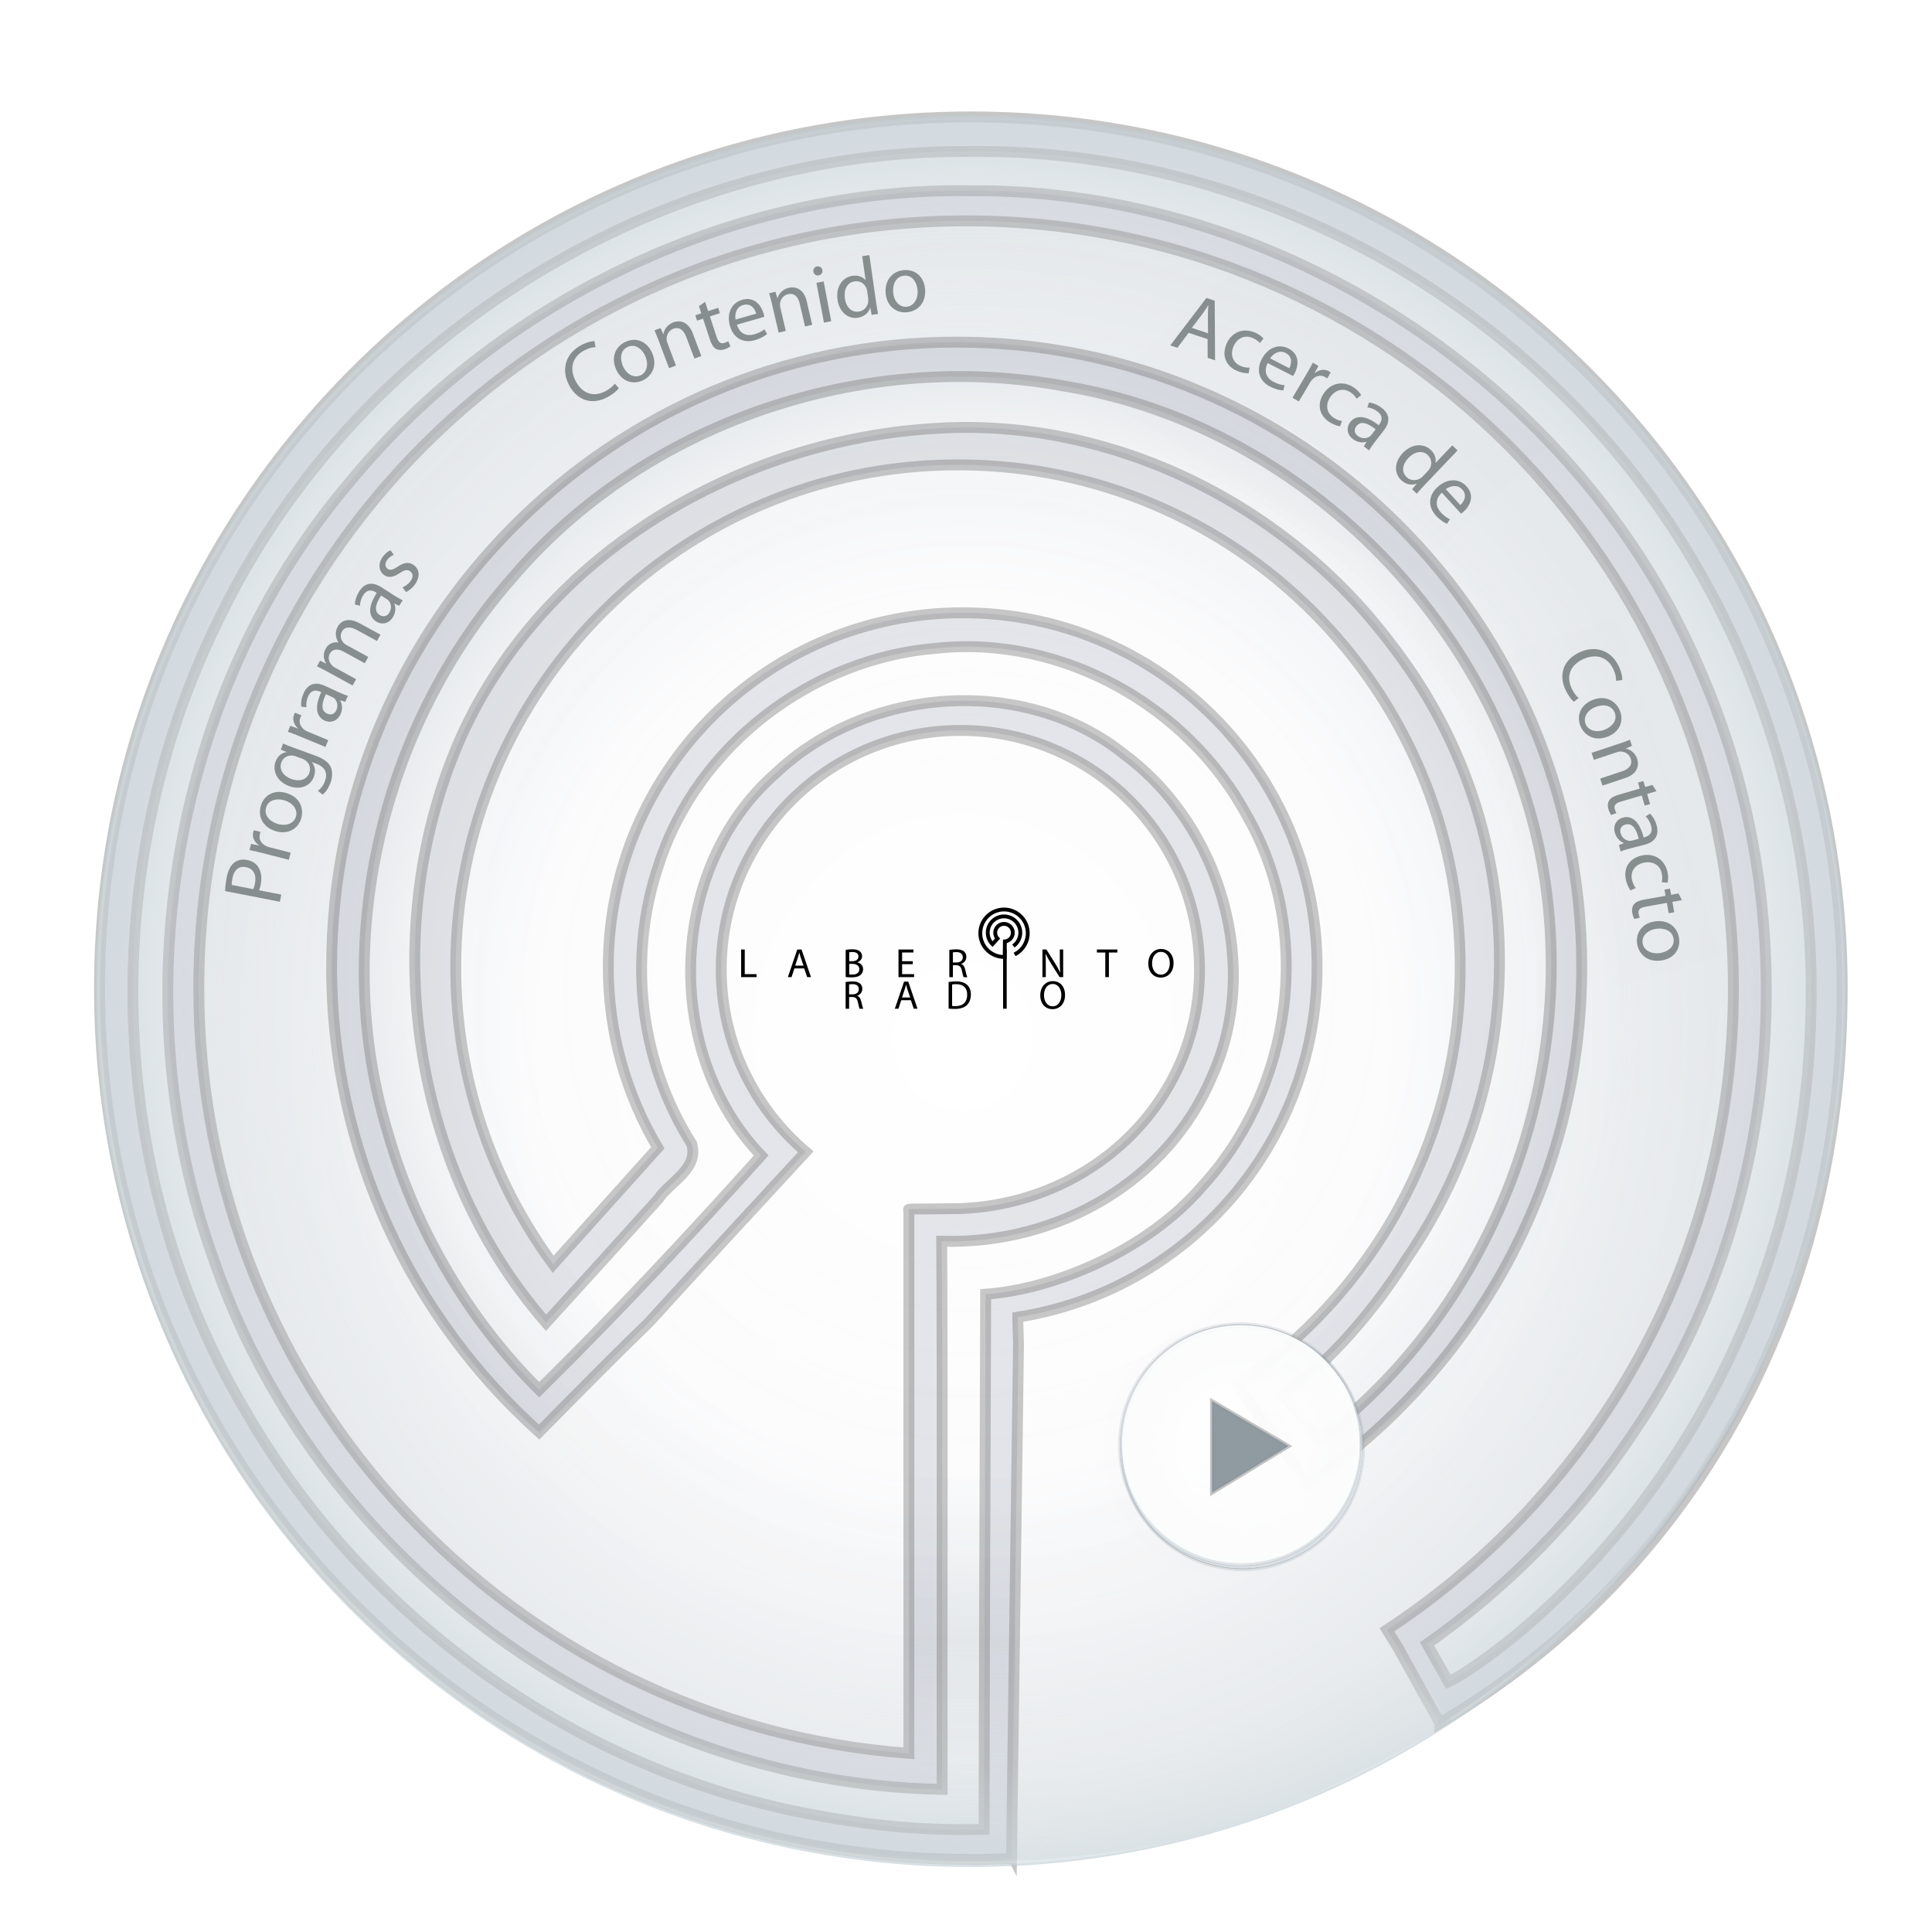 <svg id="mainLaberinto" xmlns:rdf="http://www.w3.org/1999/02/22-rdf-syntax-ns#" xmlns="http://www.w3.org/2000/svg" xml:space="preserve" preserveAspectRatio="xMinYMin meet" height="100%" viewBox="75 0 600 600" width="100%" version="1.1" y="0px" x="0px" xmlns:cc="http://creativecommons.org/ns#" xmlns:xlink="http://www.w3.org/1999/xlink" xmlns:dc="http://purl.org/dc/elements/1.1/"><defs id="defs4161">
			<mask id="mask5357" maskUnits="userSpaceOnUse"><path id="path5359" opacity="0.379" stroke-linejoin="miter" style="color:#000000;enable-background:accumulate;" d="m-219.87,1249.9c-149.44,0-270.59,121.15-270.59,270.59s121.15,270.56,270.59,270.56c0.675,0.215,12.414-0.398,12.625-0.094l2.188-159.91-0.219-7.062v-1.344c52.643-8.232,92.937-53.767,92.937-108.72,0-60.781-49.282-110.03-110.06-110.03-60.781,0-110.06,49.251-110.06,110.03,0,20.499,5.612,39.69,15.375,56.125l-32.5,36.188c-19.008-25.855-30.25-57.767-30.25-92.312,0-86.146,69.823-155.97,155.97-155.97,86.146,0,155.97,69.823,155.97,155.97,0,54.07-27.496,101.73-69.281,129.72l22.031,30.812c51.302-34.932,85-93.787,85-160.53,0-107.21-86.917-194.09-194.12-194.09-107.21,0-194.12,86.886-194.12,194.09,0,57.347,24.895,108.87,64.438,144.41,62.936-63.837,0.515,1.847,82.812-87.031-16.05-13.618-26.25-33.928-26.25-56.625,0-41.015,33.266-74.25,74.281-74.25s74.25,33.235,74.25,74.25-33.266,72.662-74.25,74.25c-16.204,0.259-16.496-0.094-16,0.562v168.62c-123.31-9.091-220.53-112-220.53-237.62,0-131.61,106.71-238.31,238.31-238.31,131.61,0,238.28,106.71,238.28,238.31,0,83.339-42.796,156.67-107.59,199.25l3.375,5.438,12.125,21.875,0.812,1.688c0.032-0.019,0.061-0.043,0.094-0.062v0.031l0.688-0.438c77.555-46.283,124.28-128.54,124.28-227.78,0-149.44-121.15-270.59-270.59-270.59zm4.156,10.719c65.803,0.454,130.68,27.852,177.78,73.656,52.46,50.018,81.446,123.04,78.906,195.62-1.779,74.023-35.813,145.75-92.969,192.62,0,0-13.524,10.774-19.562,13.406l-6.625-11.781c25.239-17.767,47.261-40.084,64.281-65.844,46.895-68.717,53.712-161.94,20.063-237.72-37.583-87.587-130.15-148.26-225.66-147.75-1.152-0.019-2.318-0.03-3.469-0.031-72.521-0.101-143.48,34.555-189.5,90.156-55.842,65.546-71.653,161.7-42.281,242.5,32.471,93.774,126.46,162.26,225.97,163.84-0.071-56.74,0.179-113.48-0.125-170.22,36.421,1.088,70.383-18.968,83.906-51.094,15.527-34.139,2.801-77.525-26.75-99.75-31.198-25.318-80.243-21.636-108.94,5.719-33.419,29.382-34.876,86.548-4.281,118.5-22.178,24.706-45.154,49.284-68.938,72.75-22.021-21.847-38.386-49.857-46.906-79.469-18.095-59.012-2.355-126.21,38.25-172.34,41.338-48.827,109.59-71.565,172.22-59.812,66.687,11.094,123.29,63.397,142.78,127.59,22.663,71.24-4.472,154.59-64.125,199.47l-11.188-13.906c14.697-10.059,28.812-27.011,38.375-42.219,39.886-57.757,38.428-135.29-4.844-190.91-32.48-43.313-86.578-70.413-141.22-66.969-60.966,3.417-121.38,38.647-147.28,95.094-26.594,59.101-16.681,133.71,26.062,182.66,11.694-12.841,23.366-25.672,34.938-38.531,3.675-5.419,12.499-9.212,10.312-17-16.185-25.436-20.023-58.146-10.25-86.687,11.939-37.224,47.839-64.32,86.531-67.281,38.88-4.023,77.928,18.022,96.188,52.094,20.794,36.176,14.11,84.516-13.969,115.03-16.777,19.62-45.654,31.991-67.219,33.5-0.186,59.229-0.426,113.92-0.5,166.19-17.312,0.456-33.235-0.881-50.812-4.125-74.285-12.896-141.2-60.8-178.62-125.91-43.514-73.173-46.258-168.31-8.719-244.72,41.473-87.253,134.94-146.43,231.81-146.31,2.124-0.042,4.252-0.046,6.375-0.031z" fill-rule="nonzero" stroke-dashoffset="0" stroke="#6b6b6b" stroke-linecap="butt" stroke-miterlimit="4" stroke-dasharray="none" stroke-width="3.382" fill="#999"/></mask><filter id="filter4417" height="1.5" width="1.5" y="-0.25" x="-0.25" color-interpolation-filters="sRGB"><feGaussianBlur id="feGaussianBlur4419" result="blur" stdDeviation="17.5" in="SourceAlpha"/><feColorMatrix id="feColorMatrix4421" values="1 0 0 0 0 0 1 0 0 0 0 0 1 0 0 0 0 0 0.624 0 " type="matrix" result="bluralpha"/><feOffset id="feOffset4423" result="offsetBlur" in="bluralpha" dx="0" dy="0"/><feMerge id="feMerge4425"><feMergeNode id="feMergeNode4427" in="offsetBlur"/><feMergeNode id="feMergeNode4429" in="SourceGraphic"/></feMerge></filter><filter id="filter4290" color-interpolation-filters="sRGB"><feGaussianBlur id="feGaussianBlur4292" stdDeviation="0.192"/></filter><mask id="mask4300" maskUnits="userSpaceOnUse"><path id="path4302" opacity="0.909" d="m787.96,549.61a26.517,26.517,0,1,1,-53.033,0,26.517,26.517,0,1,1,53.033,0z" fill-opacity="0.851" transform="matrix(1.049,0,0,1.029,-36.434,-16.084)" stroke="#a1a1a1" stroke-miterlimit="4" stroke-dasharray="none" stroke-width="0.2" fill="#ccd2d4"/></mask><mask id="mask4304" maskUnits="userSpaceOnUse"><path id="path4306" opacity="0.909" d="m787.96,549.61a26.517,26.517,0,1,1,-53.033,0,26.517,26.517,0,1,1,53.033,0z" fill-opacity="0.851" transform="matrix(1.049,0,0,1.029,-34.534,-67.037)" stroke="#a1a1a1" stroke-miterlimit="4" stroke-dasharray="none" stroke-width="0.2" fill="#ccd2d4"/></mask><filter id="filter4356" color-interpolation-filters="sRGB"><feGaussianBlur id="feGaussianBlur4358" stdDeviation="1.635"/></filter><radialGradient id="radialGradient4463" gradientUnits="userSpaceOnUse" cy="493.76" cx="-143.7" gradientTransform="matrix(1,0,0,1.061,1090.816,-231.146)" r="238.3"><stop id="stop5333" stop-color="#FFF" offset="0"/><stop id="stop5335" stop-color="#fcfcfd" offset="0.547"/><stop id="stop5337" stop-color="#e4e8ea" offset="1"/></radialGradient><radialGradient id="radialGradient4465" gradientUnits="userSpaceOnUse" cy="996.97" cx="-190.54" gradientTransform="matrix(1,0,0,1,1140.21,-718.488)" r="270.59"><stop id="stop5258" stop-color="#FFF" offset="0"/><stop id="stop5260" stop-color="#fcfcfd" offset="0.547"/><stop id="stop5262" stop-color="#e4e8ea" offset="0.744"/><stop id="stop5264" stop-color="#e7ebee" offset="0.883"/><stop id="stop5266" stop-color="#d7dfe3" offset="0.996"/><stop id="stop5268" stop-color="#bccad1" stop-opacity="0.632" offset="1"/></radialGradient><radialGradient id="radialGradient4467" gradientUnits="userSpaceOnUse" cy="1155.8" cx="-225.65" r="270.36"><stop id="stop4201" stop-color="#FFF" stop-opacity="0" offset="0"/><stop id="stop4203" stop-color="#fcfcfd" stop-opacity="0.068" offset="0.547"/><stop id="stop4205" stop-color="#e4e8ea" stop-opacity="0.094" offset="0.744"/><stop id="stop4207" stop-color="#e7ebee" stop-opacity="0.282" offset="0.883"/><stop id="stop4209" stop-color="#d7dfe3" offset="0.996"/><stop id="stop4211" stop-color="#bccad1" offset="1"/></radialGradient><radialGradient id="radialGradient4495" gradientUnits="userSpaceOnUse" cy="498.65" cx="764.3" r="27.556"><stop id="stop4197" stop-color="#FFF" stop-opacity="0.231" offset="0"/><stop id="stop4208" stop-color="#bccad1" offset="1"/></radialGradient><radialGradient id="radialGradient4747" gradientUnits="userSpaceOnUse" cy="449.78" cx="460.66" r="35.875"><stop id="stop4779" stop-color="#FFF" stop-opacity="0" offset="0"/><stop id="stop4781" stop-color="#fcfcfd" offset="0.547"/><stop id="stop4783" stop-color="#e4e8ea" offset="0.744"/><stop id="stop4785" stop-color="#e7ebee" offset="0.883"/><stop id="stop4787" stop-color="#d7dfe3" offset="0.996"/><stop id="stop4789" stop-color="#949fa5" offset="1"/></radialGradient>
			</defs><g id="layer1"><g id="g4475" stroke-miterlimit="4" fill-rule="nonzero"><path id="path3421" style="color:#000000;enable-background:accumulate;" d="m44.714,1155.8a270.36,270.36,0,1,1,-540.73,0,270.36,270.36,0,1,1,540.73,0z" transform="translate(602.881,-848.688)" filter="url(#filter4417)" stroke-width="0" fill="#FFF"/><g id="g4455" transform="translate(-572.964,29.116)"><path id="path5299" opacity="0.306" style="color:#000000;enable-background:accumulate;" d="m955.88,5.208c4.113,0.028,8.242,0.138,12.344,0.375s8.2,0.59,12.281,1.031,8.133,0.984,12.188,1.625,8.107,1.382,12.125,2.219c4.018,0.837,7.995,1.752,11.969,2.781,3.974,1.029,7.923,2.159,11.844,3.375s7.827,2.538,11.688,3.938,7.677,2.89,11.469,4.469c3.792,1.579,7.567,3.246,11.281,5s7.371,3.575,11,5.5,7.215,3.94,10.75,6.031c3.535,2.092,7.035,4.277,10.469,6.531s6.801,4.587,10.125,7c3.323,2.413,6.607,4.902,9.812,7.469s6.328,5.221,9.406,7.938,6.088,5.512,9.031,8.375c3.279,3.126,6.469,6.325,9.562,9.625s6.096,6.694,9,10.156c2.904,3.463,5.727,7.011,8.438,10.625s5.33,7.278,7.844,11.031c2.514,3.753,4.906,7.587,7.219,11.469,2.313,3.882,4.517,7.814,6.625,11.812,2.108,3.998,4.133,8.053,6.031,12.156s3.689,8.271,5.375,12.469,3.25,8.439,4.719,12.719,2.845,8.586,4.094,12.938c1.248,4.351,2.383,8.746,3.406,13.156s1.924,8.854,2.719,13.312,1.469,8.942,2.031,13.438c0.562,4.495,1.018,8.98,1.344,13.5s0.539,9.06,0.625,13.594c0.086,4.534,0.034,9.089-0.125,13.625-0.111,4.627-0.327,9.241-0.688,13.844-0.361,4.603-0.863,9.181-1.469,13.75-0.606,4.569-1.34,9.102-2.188,13.625s-1.792,9.033-2.875,13.5c-1.083,4.467-2.278,8.913-3.594,13.312s-2.77,8.742-4.312,13.062-3.203,8.613-4.969,12.844c-1.766,4.231-3.641,8.401-5.625,12.531-1.984,4.13-4.051,8.231-6.25,12.25s-4.529,7.979-6.938,11.875c-2.408,3.896-4.918,7.706-7.531,11.469-2.613,3.763-5.311,7.476-8.125,11.094s-5.74,7.162-8.75,10.625c-3.01,3.462-6.11,6.829-9.312,10.125-3.202,3.296-6.486,6.507-9.875,9.625-3.389,3.118-6.896,6.164-10.469,9.094,0,0-3.364,2.665-7.5,5.688-2.068,1.511-4.321,3.12-6.438,4.5-2.117,1.38-4.115,2.561-5.625,3.219l-6.625-11.781c3.155-2.221,6.262-4.514,9.312-6.875,3.051-2.361,6.06-4.816,9-7.312,2.94-2.497,5.834-5.06,8.656-7.688,2.822-2.628,5.584-5.307,8.281-8.062,2.697-2.755,5.31-5.56,7.875-8.438,2.565-2.878,5.074-5.816,7.5-8.812,2.426-2.996,4.782-6.077,7.062-9.188,2.28-3.11,4.466-6.249,6.594-9.469,2.931-4.295,5.726-8.711,8.344-13.188,2.618-4.476,5.071-9.02,7.375-13.656,2.304-4.637,4.447-9.348,6.438-14.125,1.991-4.777,3.823-9.635,5.5-14.531,1.677-4.897,3.199-9.848,4.562-14.844,1.363-4.996,2.576-10.019,3.625-15.094,1.049-5.075,1.953-10.179,2.688-15.312,0.735-5.133,1.299-10.298,1.719-15.469s0.676-10.374,0.781-15.563c0.105-5.188,0.053-10.377-0.156-15.562-0.21-5.185-0.569-10.37-1.094-15.531-0.525-5.162-1.222-10.289-2.062-15.406-0.84-5.117-1.813-10.197-2.969-15.25s-2.466-10.095-3.938-15.062-3.119-9.888-4.906-14.75c-1.787-4.862-3.741-9.639-5.844-14.375-2.349-5.474-4.89-10.869-7.656-16.125-2.766-5.256-5.749-10.386-8.906-15.406s-6.508-9.919-10.031-14.688c-3.523-4.768-7.199-9.407-11.062-13.906-3.864-4.499-7.915-8.849-12.094-13.063s-8.5-8.276-12.969-12.188c-4.469-3.911-9.079-7.689-13.812-11.281-4.733-3.592-9.59-7.025-14.562-10.281-4.972-3.257-10.064-6.346-15.25-9.25-5.186-2.904-10.47-5.621-15.844-8.156-5.374-2.535-10.838-4.882-16.375-7.031-5.537-2.149-11.139-4.098-16.812-5.844s-11.402-3.267-17.188-4.594c-5.786-1.327-11.628-2.453-17.5-3.344s-11.786-1.562-17.719-2-11.906-0.626-17.875-0.594c-1.152-0.019-2.318-0.03-3.469-0.031-4.533-0.006-9.048,0.113-13.562,0.375s-9.015,0.664-13.5,1.188-8.962,1.16-13.406,1.938-8.858,1.693-13.25,2.719-8.765,2.17-13.094,3.438-8.621,2.655-12.875,4.156-8.458,3.115-12.625,4.844-8.305,3.581-12.375,5.531-8.071,3.992-12.031,6.156-7.879,4.441-11.719,6.812-7.605,4.834-11.312,7.406c-3.708,2.573-7.342,5.265-10.906,8.031s-7.059,5.609-10.469,8.562-6.726,6.022-9.969,9.156-6.403,6.348-9.469,9.656c-3.066,3.308-6.061,6.712-8.938,10.188-3.49,4.097-6.824,8.3-10,12.625s-6.172,8.751-9.031,13.281-5.584,9.162-8.125,13.875-4.906,9.502-7.125,14.375-4.293,9.832-6.188,14.844-3.619,10.091-5.188,15.219-2.979,10.311-4.219,15.531-2.311,10.459-3.219,15.75-1.645,10.629-2.219,15.969-0.982,10.697-1.219,16.062c-0.237,5.366-0.29,10.724-0.188,16.094,0.102,5.369,0.369,10.743,0.812,16.094,0.444,5.35,1.056,10.691,1.844,16s1.74,10.599,2.875,15.844c1.135,5.245,2.454,10.435,3.938,15.594s3.133,10.294,4.969,15.344c2.029,5.861,4.316,11.597,6.812,17.25,2.496,5.653,5.22,11.2,8.156,16.625s6.089,10.73,9.438,15.906,6.892,10.248,10.625,15.156c3.733,4.908,7.659,9.662,11.75,14.281s8.329,9.097,12.75,13.406c4.421,4.31,9.026,8.457,13.75,12.437,4.724,3.98,9.563,7.776,14.562,11.406s10.159,7.084,15.406,10.344c5.248,3.26,10.594,6.349,16.062,9.219s11.057,5.51,16.719,7.969c5.662,2.458,11.391,4.723,17.219,6.75,5.828,2.027,11.752,3.831,17.719,5.406s11.984,2.928,18.062,4.031c6.078,1.104,12.213,1.951,18.375,2.563,6.162,0.612,12.343,0.995,18.562,1.094-0.071-56.74,0.179-113.48-0.125-170.22,4.553,0.136,9.091-0.087,13.531-0.594,4.441-0.507,8.804-1.323,13.062-2.438s8.4-2.501,12.406-4.188,7.879-3.652,11.562-5.875,7.178-4.713,10.469-7.438c3.29-2.725,6.36-5.684,9.188-8.875,1.414-1.595,2.778-3.264,4.062-4.969,1.285-1.705,2.509-3.471,3.656-5.281s2.218-3.651,3.219-5.562,1.905-3.867,2.75-5.875c0.97-2.134,1.841-4.333,2.594-6.531,0.752-2.199,1.397-4.408,1.938-6.656,0.54-2.248,0.979-4.529,1.312-6.812s0.555-4.571,0.688-6.875,0.189-4.628,0.125-6.938c-0.063-2.309-0.246-4.606-0.5-6.906s-0.593-4.599-1.031-6.875c-0.438-2.276-0.977-4.513-1.594-6.75s-1.304-4.474-2.094-6.656-1.667-4.324-2.625-6.438c-0.958-2.114-2.005-4.189-3.125-6.219-1.12-2.03-2.317-4.006-3.594-5.938s-2.635-3.807-4.062-5.625-2.927-3.591-4.5-5.281-3.225-3.297-4.938-4.844-3.497-3.017-5.344-4.406c-1.95-1.582-3.951-3.08-6.031-4.438s-4.215-2.584-6.406-3.719-4.434-2.148-6.719-3.062-4.61-1.741-6.969-2.438-4.774-1.268-7.188-1.75-4.83-0.855-7.281-1.125-4.906-0.44-7.375-0.5c-2.469-0.06-4.969-0.022-7.438,0.125-2.469,0.147-4.926,0.399-7.375,0.75s-4.87,0.791-7.281,1.344-4.801,1.216-7.156,1.969-4.689,1.613-6.969,2.562-4.501,1.982-6.688,3.125-4.332,2.384-6.406,3.719-4.088,2.758-6.031,4.281-3.832,3.165-5.625,4.875c-2.089,1.836-4.036,3.772-5.875,5.812s-3.567,4.156-5.156,6.375-3.036,4.535-4.375,6.906-2.567,4.815-3.656,7.312-2.035,5.058-2.875,7.656-1.567,5.233-2.156,7.906-1.067,5.372-1.406,8.094-0.535,5.474-0.625,8.219c-0.09,2.745-0.067,5.477,0.094,8.219,0.16,2.742,0.464,5.474,0.875,8.187,0.411,2.713,0.933,5.404,1.594,8.063,0.661,2.658,1.433,5.297,2.344,7.875,0.911,2.578,1.964,5.091,3.125,7.562,1.161,2.472,2.432,4.911,3.844,7.25,1.411,2.339,2.963,4.6,4.625,6.781s3.432,4.284,5.344,6.281c-11.089,12.353-22.355,24.646-33.844,36.812s-23.202,24.204-35.094,35.938c-2.753-2.731-5.397-5.585-7.969-8.5-2.572-2.915-5.056-5.888-7.438-8.969s-4.66-6.24-6.844-9.469c-2.184-3.228-4.273-6.548-6.25-9.906s-3.863-6.779-5.625-10.25-3.399-6.997-4.938-10.562-2.975-7.17-4.281-10.812-2.498-7.299-3.562-11c-1.131-3.688-2.131-7.411-3-11.156-0.869-3.745-1.608-7.525-2.219-11.313-0.611-3.788-1.08-7.59-1.438-11.406s-0.579-7.639-0.688-11.469c-0.109-3.83-0.105-7.671,0.031-11.5,0.136-3.829,0.405-7.654,0.781-11.469s0.857-7.62,1.469-11.406,1.344-7.538,2.188-11.281,1.804-7.471,2.875-11.156,2.238-7.355,3.531-10.969,2.707-7.16,4.219-10.688,3.149-7.01,4.875-10.438,3.533-6.812,5.469-10.125,3.984-6.566,6.125-9.75,4.377-6.303,6.719-9.344,4.775-5.991,7.312-8.875c2.584-3.052,5.277-6.029,8.062-8.875s5.684-5.583,8.656-8.219,6.013-5.172,9.156-7.594,6.39-4.734,9.688-6.938,6.657-4.269,10.094-6.25c3.436-1.981,6.941-3.87,10.5-5.625s7.178-3.382,10.844-4.906,7.368-2.929,11.125-4.219,7.574-2.48,11.406-3.531,7.702-1.973,11.594-2.781,7.815-1.501,11.75-2.062,7.881-1.002,11.844-1.312,7.932-0.476,11.906-0.531c3.975-0.055,7.936,0.015,11.906,0.219,3.97,0.204,7.956,0.533,11.906,1s7.867,1.078,11.781,1.812c4.168,0.693,8.324,1.523,12.406,2.531s8.11,2.191,12.094,3.5c3.984,1.309,7.909,2.749,11.781,4.344s7.69,3.321,11.438,5.188c3.747,1.867,7.422,3.876,11.031,6,3.609,2.124,7.136,4.383,10.594,6.75s6.863,4.841,10.156,7.438c3.293,2.596,6.478,5.314,9.594,8.125,3.115,2.811,6.138,5.708,9.062,8.719,2.924,3.011,5.748,6.115,8.469,9.312s5.341,6.506,7.844,9.875c2.503,3.369,4.884,6.818,7.156,10.344s4.44,7.112,6.469,10.781c2.029,3.669,3.947,7.421,5.719,11.219s3.405,7.65,4.906,11.562c1.502,3.912,2.844,7.894,4.062,11.906,1.416,4.452,2.656,8.934,3.688,13.469s1.876,9.095,2.531,13.688,1.119,9.219,1.406,13.844c0.287,4.625,0.385,9.273,0.312,13.906-0.072,4.633-0.327,9.258-0.75,13.875-0.423,4.617-1.015,9.206-1.781,13.781-0.766,4.575-1.681,9.147-2.781,13.656-1.1,4.51-2.387,8.956-3.812,13.375-1.426,4.419-3.007,8.79-4.75,13.094-1.743,4.304-3.635,8.555-5.688,12.719-2.052,4.164-4.272,8.251-6.625,12.25-2.353,3.999-4.855,7.909-7.5,11.719-2.645,3.81-5.416,7.498-8.344,11.094-2.928,3.596-6.015,7.081-9.219,10.438-3.203,3.357-6.53,6.594-10,9.687-3.47,3.093-7.084,6.07-10.812,8.875l-11.188-13.906c1.837-1.257,3.689-2.638,5.5-4.094,1.811-1.456,3.605-3.004,5.375-4.625,3.539-3.241,6.969-6.771,10.25-10.469,3.281-3.698,6.415-7.553,9.312-11.438,2.898-3.885,5.547-7.792,7.938-11.594,2.493-3.61,4.83-7.308,7-11.062,2.17-3.754,4.185-7.591,6.031-11.469s3.54-7.8,5.062-11.781c1.523-3.982,2.864-7.997,4.062-12.063,1.199-4.065,2.25-8.184,3.125-12.312,0.875-4.128,1.574-8.267,2.125-12.438,0.551-4.17,0.961-8.37,1.188-12.562,0.226-4.193,0.286-8.399,0.188-12.594-0.099-4.194-0.358-8.387-0.781-12.562-0.423-4.176-1.001-8.332-1.75-12.469s-1.676-8.235-2.75-12.312-2.319-8.127-3.719-12.125c-1.4-3.998-2.962-7.946-4.688-11.844s-3.605-7.754-5.656-11.531c-2.052-3.778-4.278-7.488-6.656-11.125-2.378-3.637-4.92-7.18-7.625-10.656-2.03-2.707-4.119-5.361-6.312-7.938-2.194-2.577-4.465-5.091-6.812-7.531s-4.791-4.798-7.281-7.094c-2.49-2.296-5.033-4.543-7.656-6.688-2.623-2.144-5.317-4.201-8.062-6.188s-5.548-3.898-8.406-5.719c-2.858-1.821-5.79-3.538-8.75-5.188-2.96-1.649-5.948-3.218-9-4.688-3.052-1.47-6.148-2.841-9.281-4.125-3.133-1.284-6.296-2.472-9.5-3.562s-6.454-2.078-9.719-2.969-6.559-1.692-9.875-2.375-6.644-1.25-10-1.719-6.739-0.846-10.125-1.094-6.782-0.386-10.188-0.406c-3.406-0.02-6.835,0.097-10.25,0.312-3.81,0.214-7.609,0.54-11.406,1s-7.575,1.05-11.344,1.75-7.527,1.502-11.25,2.438-7.402,1.99-11.062,3.156c-3.66,1.166-7.294,2.452-10.875,3.844s-7.139,2.888-10.625,4.5-6.907,3.33-10.281,5.156-6.692,3.776-9.938,5.812-6.431,4.165-9.531,6.406-6.093,4.591-9.031,7.031-5.803,4.959-8.562,7.594-5.435,5.364-8,8.188-5.022,5.743-7.375,8.75-4.594,6.126-6.719,9.312-4.12,6.453-6,9.812-3.662,6.816-5.281,10.344c-1.662,3.694-3.153,7.445-4.531,11.25s-2.623,7.635-3.719,11.531-2.06,7.846-2.875,11.812-1.496,7.951-2.031,11.969-0.929,8.077-1.188,12.125-0.361,8.097-0.344,12.156c0.017,4.059,0.147,8.107,0.438,12.156s0.719,8.105,1.281,12.125c0.562,4.02,1.262,8.03,2.094,12s1.806,7.912,2.906,11.812,2.321,7.752,3.688,11.562,2.869,7.55,4.5,11.25,3.419,7.367,5.312,10.938,3.908,7.049,6.062,10.469c2.155,3.42,4.43,6.782,6.844,10.031s4.954,6.41,7.625,9.469c11.694-12.841,23.366-25.672,34.938-38.531,0.919-1.355,2.159-2.636,3.469-3.875s2.71-2.45,3.906-3.75c0.598-0.65,1.15-1.333,1.625-2.031,0.475-0.698,0.868-1.42,1.156-2.188,0.289-0.768,0.461-1.578,0.5-2.437,0.039-0.86-0.07-1.745-0.344-2.719-2.023-3.18-3.834-6.49-5.469-9.875s-3.071-6.862-4.312-10.406c-1.242-3.545-2.282-7.152-3.125-10.813-0.843-3.66-1.497-7.362-1.938-11.094s-0.687-7.493-0.719-11.25c-0.032-3.757,0.15-7.511,0.531-11.25s0.951-7.449,1.75-11.125,1.81-7.307,3.031-10.875c0.746-2.326,1.603-4.631,2.531-6.875s1.931-4.439,3.031-6.594,2.301-4.254,3.562-6.312,2.588-4.076,4-6.031,2.916-3.873,4.469-5.719,3.16-3.615,4.844-5.344,3.415-3.395,5.219-5,3.681-3.15,5.594-4.625,3.863-2.881,5.875-4.219,4.086-2.619,6.188-3.812,4.226-2.301,6.406-3.344,4.408-2.022,6.656-2.906,4.537-1.686,6.844-2.406,4.646-1.358,7-1.906,4.702-1.005,7.094-1.375,4.801-0.627,7.219-0.812c2.43-0.251,4.886-0.418,7.312-0.469,2.426-0.051,4.838-0.017,7.25,0.125,2.412,0.142,4.8,0.39,7.188,0.719s4.772,0.742,7.125,1.25,4.691,1.131,7,1.812,4.59,1.434,6.844,2.281,4.468,1.775,6.656,2.781,4.356,2.092,6.469,3.25,4.191,2.384,6.219,3.688,4.006,2.683,5.938,4.125,3.8,2.957,5.625,4.531c1.825,1.574,3.603,3.207,5.312,4.906s3.355,3.465,4.938,5.281,3.086,3.697,4.531,5.625,2.826,3.905,4.125,5.938,2.515,4.12,3.656,6.25c1.3,2.261,2.507,4.558,3.594,6.906s2.061,4.734,2.938,7.156c0.876,2.422,1.643,4.864,2.312,7.344s1.254,5.007,1.719,7.531,0.83,5.072,1.094,7.625,0.404,5.089,0.469,7.656c0.065,2.568,0.037,5.151-0.094,7.719-0.13,2.567-0.365,5.135-0.688,7.688s-0.738,5.102-1.25,7.625c-0.512,2.523-1.114,5.021-1.812,7.5s-1.493,4.923-2.375,7.344c-0.882,2.42-1.844,4.809-2.906,7.156s-2.229,4.647-3.469,6.906c-1.24,2.259-2.554,4.469-3.969,6.625-1.415,2.156-2.914,4.273-4.5,6.313-1.586,2.039-3.276,4.03-5.031,5.937-2.097,2.453-4.375,4.781-6.812,7-2.437,2.219-5.017,4.31-7.719,6.281s-5.516,3.822-8.406,5.531c-2.89,1.709-5.872,3.285-8.875,4.719s-6.023,2.732-9.062,3.875-6.093,2.13-9.094,2.969c-3.001,0.839-5.958,1.51-8.844,2.031s-5.711,0.905-8.406,1.094c-0.186,59.229-0.426,113.92-0.5,166.19-4.328,0.114-8.548,0.112-12.75,0-4.202-0.112-8.36-0.346-12.531-0.688-4.171-0.341-8.359-0.8-12.594-1.375-4.235-0.574-8.543-1.252-12.938-2.062-4.643-0.806-9.233-1.769-13.812-2.844s-9.15-2.289-13.656-3.625-8.954-2.788-13.375-4.375-8.799-3.295-13.125-5.125-8.593-3.779-12.812-5.844c-4.22-2.065-8.397-4.241-12.5-6.531s-8.15-4.711-12.125-7.219c-3.975-2.507-7.882-5.097-11.719-7.812-3.837-2.716-7.594-5.553-11.281-8.469s-7.285-5.925-10.812-9.031c-3.527-3.106-6.988-6.305-10.344-9.594s-6.607-6.663-9.781-10.125-6.268-6.998-9.25-10.625-5.878-7.342-8.656-11.125-5.436-7.632-8-11.562-5.036-7.931-7.375-12c-2.72-4.573-5.255-9.234-7.656-13.969-2.401-4.735-4.667-9.561-6.75-14.438-2.083-4.877-3.985-9.814-5.75-14.812-1.765-4.999-3.396-10.056-4.844-15.156s-2.714-10.255-3.844-15.438-2.125-10.411-2.938-15.656c-0.813-5.245-1.442-10.494-1.938-15.781s-0.852-10.596-1.031-15.906c-0.179-5.31-0.2-10.624-0.062-15.937s0.453-10.642,0.906-15.938,1.043-10.554,1.812-15.812,1.696-10.517,2.781-15.719,2.349-10.344,3.75-15.469,2.94-10.222,4.656-15.25,3.594-9.994,5.625-14.906,4.216-9.756,6.562-14.531c2.592-5.453,5.389-10.805,8.375-16.031s6.174-10.328,9.531-15.312,6.89-9.867,10.594-14.594,7.567-9.296,11.594-13.75,8.236-8.771,12.562-12.938,8.773-8.2,13.375-12.062,9.364-7.58,14.219-11.125,9.824-6.914,14.906-10.125,10.275-6.263,15.562-9.125,10.657-5.534,16.125-8.031,11.031-4.819,16.656-6.938,11.304-4.026,17.062-5.75,11.57-3.249,17.438-4.562c5.868-1.314,11.796-2.424,17.75-3.312s11.953-1.552,17.969-2,12.039-0.664,18.094-0.656c2.124-0.042,4.252-0.046,6.375-0.031z" stroke-width="0" fill="#FFF"/><path id="path5293" d="m943.99,33.875c-89.295,0.035-175.71,54.351-215.15,134.25-35.803,70.566-34.682,159.05,4.277,228.12,37.241,67.409,107.45,115.83,184.31,124.38,5.891,0.778,11.935,1.22,17.906,1.625v-169.33c32.112,1.587,65.985-14.009,80.969-43.312,16.308-29.985,10.778-70.468-14.27-94.113-22.876-23.079-60.637-30.539-90.171-16.189-30.903,14.182-51.304,48.926-46.188,83.076,2.261,17.622,10.492,34.544,23.128,46.945-23.541,25.879-47.191,51.618-72.062,76.031-0.958,1.231-2.531,4.096-3.406,1.344-51.354-48.61-70.742-127.47-47.811-194.37,20.417-61.991,74.983-111.76,139.22-124.73,61.7-13.329,129.8,6.333,173.56,52,43.879,44.299,63.666,110.81,49.875,171.68-9.574,44.631-36.236,84.948-72.438,112.39-2.507,1.773-2.912-3.463-4.312-4.406-3.622-5.649-8.113-10.765-11.688-16.5,51.538-36.49,77.71-105.35,62.964-167.01-13.299-59.911-63.062-110.04-123.31-122.49-55.457-12.19-116.72,6.631-154.47,49.062-39.716,43.137-53.505,108.68-32.823,163.85,6.017,17.08,15.192,32.902,26.26,47.245,13.513-14.973,27.045-29.864,40.406-45.031-26.877-39.893-20.601-98.208,14.531-131.31,31.504-31.274,84.313-39.136,123.16-16.594,36.175,19.767,58.683,62.336,53.031,103.44-4.521,38.763-32.116,73.716-69.298,85.992-7.353,2.633-15.194,4.296-23.014,5.195,0.053,58.861-1.417,115.11-2.031,173.96,62.084-1.046,100.74-18.142,143.67-43.67-5.19-8.806-7.704-17.432-12.889-26.199,71.087-48.211,112.92-136.16,104.71-222.02-6.456-78.266-53.015-151.97-121.37-190.66-37.76-21.768-81.521-33.445-125.28-32.625z" style="color:#000000;enable-background:accumulate;" stroke-width="0" fill="url(#radialGradient4463)"/><path id="path5270" d="m949.67,7.85c-149.44,0-270.59,121.15-270.59,270.59s121.15,270.56,270.59,270.56c6.485,0,8.231-0.499,14.602-0.948l-0.946-31.834v-136.44l0.938,2.156v-1.344c52.643-8.232,92.938-53.767,92.938-108.72,0-60.781-49.282-110.03-110.06-110.03-60.781,0-110.06,49.251-110.06,110.03,0,20.499,5.612,39.69,15.375,56.125l-32.5,36.188c-19.008-25.855-30.25-57.767-30.25-92.312,0-86.146,69.823-155.97,155.97-155.97,86.146,0,155.97,69.823,155.97,155.97,0,53.62-27.05,100.92-68.25,129l9.812,15.875,11.188,15.656c51.302-34.932,85-93.787,85-160.53,0-107.21-86.917-194.09-194.13-194.09s-194.12,86.885-194.12,194.09c0,57.347,24.895,108.87,64.438,144.41,62.936-63.837,0.515,1.847,82.812-87.031-16.05-13.618-26.25-33.928-26.25-56.625,0-41.015,33.266-74.25,74.281-74.25s74.25,33.235,74.25,74.25-33.235,74.25-74.25,74.25c-18.284-2.34-16.496-2.094-16-1.438v170.62c-123.31-9.092-220.53-112-220.53-237.62,0-131.61,106.71-238.31,238.31-238.31,131.61,0,238.28,106.71,238.28,238.31,0,82.733-42.18,155.6-106.19,198.31l15.625,25.281-1.875,5.25c75.838-47.934,126.22-132.49,126.22-228.84,0-149.44-121.15-270.59-270.59-270.59z" style="color:#000000;enable-background:accumulate;" stroke-width="0" fill="url(#radialGradient4465)"/><path id="path5301" stroke-linejoin="miter" opacity="0.379" style="color:#000000;enable-background:accumulate;" d="m-220.91,1248c-149.44,0-270.59,121.15-270.59,270.59s121.15,270.56,270.59,270.56c0.675,0.215,12.414-0.398,12.625-0.094l2.188-159.91-0.219-7.062v-1.344c52.643-8.232,92.937-53.767,92.937-108.72,0-60.781-49.282-110.03-110.06-110.03-60.781,0-110.06,49.251-110.06,110.03,0,20.499,5.612,39.69,15.375,56.125l-32.5,36.188c-19.008-25.855-30.25-57.767-30.25-92.312,0-86.146,69.823-155.97,155.97-155.97s155.97,69.823,155.97,155.97c0,54.07-27.496,101.73-69.281,129.72l22.031,30.812c51.302-34.932,85-93.787,85-160.53,0-107.21-86.917-194.09-194.12-194.09-107.21,0-194.12,86.886-194.12,194.09,0,57.347,24.895,108.87,64.438,144.41,62.936-63.837,0.515,1.847,82.812-87.031-16.05-13.618-26.25-33.928-26.25-56.625,0-41.015,33.266-74.25,74.281-74.25s74.25,33.235,74.25,74.25-33.266,72.662-74.25,74.25c-16.204,0.259-16.496-0.094-16,0.562v168.62c-123.31-9.091-220.53-112-220.53-237.62,0-131.61,106.71-238.31,238.31-238.31,131.61,0,238.28,106.71,238.28,238.31,0,83.339-42.796,156.67-107.59,199.25l3.375,5.438,12.125,21.875,0.812,1.688c0.032-0.019,0.061-0.043,0.094-0.062v0.031l0.688-0.438c77.555-46.283,124.28-128.54,124.28-227.78,0-149.44-121.15-270.59-270.59-270.59zm4.156,10.719c65.803,0.454,130.68,27.852,177.78,73.656,52.46,50.018,81.447,123.04,78.906,195.62-1.779,74.024-35.813,145.75-92.969,192.62,0,0-13.524,10.774-19.562,13.406l-6.625-11.781c25.239-17.767,47.261-40.084,64.281-65.844,46.895-68.717,53.712-161.94,20.062-237.72-37.583-87.587-130.15-148.26-225.66-147.75-1.152-0.019-2.318-0.03-3.469-0.031-72.521-0.101-143.48,34.555-189.5,90.156-55.842,65.546-71.653,161.7-42.281,242.5,32.471,93.774,126.46,162.26,225.97,163.84-0.071-56.74,0.179-113.48-0.125-170.22,36.421,1.088,70.383-18.968,83.906-51.094,15.527-34.139,2.801-77.525-26.75-99.75-31.198-25.318-80.243-21.636-108.94,5.719-33.419,29.382-34.876,86.548-4.281,118.5-22.178,24.706-45.154,49.284-68.938,72.75-22.021-21.847-38.386-49.857-46.906-79.469-18.095-59.012-2.355-126.21,38.25-172.34,41.338-48.827,109.59-71.565,172.22-59.812,66.687,11.094,123.29,63.396,142.78,127.59,22.663,71.24-4.472,154.59-64.125,199.47l-11.188-13.906c14.697-10.059,28.812-27.011,38.375-42.219,39.886-57.757,38.428-135.29-4.844-190.91-32.48-43.313-86.578-70.413-141.22-66.969-60.966,3.417-121.38,38.647-147.28,95.094-26.594,59.101-16.681,133.71,26.062,182.66,11.694-12.841,23.366-25.672,34.938-38.531,3.675-5.419,12.499-9.212,10.312-17-16.185-25.436-20.023-58.146-10.25-86.688,11.939-37.224,47.839-64.32,86.531-67.281,38.88-4.023,77.928,18.022,96.188,52.094,20.794,36.176,14.11,84.516-13.969,115.03-16.777,19.62-45.654,31.991-67.219,33.5-0.186,59.229-0.426,113.92-0.5,166.19-17.312,0.456-33.235-0.881-50.812-4.125-74.285-12.896-141.2-60.8-178.62-125.91-43.514-73.173-46.258-168.31-8.719-244.72,41.473-87.253,134.94-146.43,231.81-146.31,2.124-0.042,4.252-0.046,6.375-0.031z" mask="url(#mask5357)" stroke-dashoffset="0" transform="translate(1168.286,-1242.636)" stroke="#6b6b6b" stroke-linecap="butt" stroke-dasharray="none" stroke-width="3.382" fill="#999"/><path id="path5353" stroke-linejoin="miter" opacity="0.379" style="color:#000000;enable-background:accumulate;" d="m949.46,7.196c-149.44,0-270.59,121.15-270.59,270.59s121.15,270.56,270.59,270.56c0.675,0.215,12.414-0.398,12.625-0.094l2.188-159.91-0.219-7.062v-1.344c52.643-8.232,92.938-53.767,92.938-108.72,0-60.781-49.282-110.03-110.06-110.03-60.781,0-110.06,49.251-110.06,110.03,0,20.499,5.612,39.69,15.375,56.125l-32.5,36.188c-19.008-25.855-30.25-57.767-30.25-92.312,0-86.146,69.823-155.97,155.97-155.97,86.146,0,155.97,69.823,155.97,155.97,0,54.07-27.496,101.73-69.281,129.72l22.031,30.812c51.302-34.932,85-93.787,85-160.53,0-107.21-86.917-194.09-194.12-194.09-107.21,0-194.12,86.886-194.12,194.09,0,57.347,24.895,108.87,64.438,144.41,62.936-63.837,0.515,1.847,82.812-87.031-16.05-13.618-26.25-33.928-26.25-56.625,0-41.015,33.266-74.25,74.281-74.25s74.25,33.235,74.25,74.25-33.266,72.662-74.25,74.25c-16.204,0.259-16.496-0.094-16,0.562v168.62c-123.31-9.091-220.53-112-220.53-237.62,0-131.61,106.71-238.31,238.31-238.31,131.61,0,238.28,106.71,238.28,238.31,0,83.339-42.796,156.67-107.59,199.25l3.375,5.438,12.125,21.875,0.812,1.688c0.032-0.019,0.061-0.043,0.094-0.062v0.031l0.688-0.438c77.555-46.283,124.28-128.54,124.28-227.78,0-149.44-121.15-270.59-270.59-270.59zm4.156,10.719c65.803,0.454,130.68,27.852,177.78,73.656,52.46,50.018,81.446,123.04,78.906,195.62-1.779,74.023-35.813,145.75-92.969,192.62,0,0-13.524,10.774-19.562,13.406l-6.625-11.781c25.239-17.767,47.261-40.084,64.281-65.844,46.895-68.717,53.712-161.94,20.062-237.72-37.583-87.587-130.15-148.26-225.66-147.75-1.152-0.019-2.318-0.03-3.469-0.031-72.521-0.101-143.48,34.555-189.5,90.156-55.842,65.546-71.653,161.7-42.281,242.5,32.471,93.774,126.46,162.26,225.97,163.84-0.071-56.74,0.179-113.48-0.125-170.22,36.421,1.088,70.383-18.968,83.906-51.094,15.527-34.139,2.801-77.525-26.75-99.75-31.198-25.318-80.243-21.636-108.94,5.719-33.419,29.382-34.876,86.548-4.281,118.5-22.178,24.706-45.154,49.284-68.938,72.75-22.021-21.847-38.386-49.857-46.906-79.469-18.095-59.012-2.355-126.21,38.25-172.34,41.338-48.827,109.59-71.565,172.22-59.812,66.687,11.094,123.29,63.397,142.78,127.59,22.663,71.24-4.472,154.59-64.125,199.47l-11.188-13.906c14.697-10.059,28.812-27.011,38.375-42.219,39.886-57.757,38.428-135.29-4.844-190.91-32.48-43.313-86.579-70.413-141.22-66.969-60.966,3.417-121.38,38.647-147.28,95.094-26.594,59.101-16.681,133.71,26.062,182.66,11.694-12.841,23.366-25.672,34.938-38.531,3.675-5.419,12.499-9.212,10.312-17-16.185-25.436-20.023-58.146-10.25-86.687,11.939-37.224,47.839-64.32,86.531-67.281,38.88-4.023,77.928,18.022,96.188,52.094,20.794,36.176,14.11,84.516-13.969,115.03-16.777,19.62-45.654,31.991-67.219,33.5-0.186,59.229-0.426,113.92-0.5,166.19-17.312,0.456-33.235-0.881-50.812-4.125-74.285-12.896-141.2-60.8-178.62-125.91-43.514-73.173-46.258-168.31-8.719-244.72,41.473-87.253,134.94-146.43,231.81-146.31,2.124-0.042,4.252-0.046,6.375-0.031z" stroke-dashoffset="0" stroke="#6b6b6b" stroke-linecap="butt" stroke-dasharray="none" stroke-width="3.382" fill="#b8bdc9"/><path id="path5373" opacity="0.651" style="color:#000000;enable-background:accumulate;" d="m44.714,1155.8c0,149.32-121.05,270.36-270.36,270.36s-270.36-121.05-270.36-270.36,121.05-270.36,270.36-270.36,270.36,121.05,270.36,270.36z" transform="matrix(1.006,0,0,1.006,1176.389,-884.032)" stroke-width="0" fill="url(#radialGradient4467)"/></g></g><g id="g6109" transform="translate(1927.195,2432.648)" display="none">
		<g id="g6111" clip-rule="evenodd" fill-rule="evenodd">
			<path id="path6113" d="m-1109,506.23c3.489,20.471,2,69.488,2,102,0,8.274,0.55,27.912-1,29-3.955,2.775-42.173,0-49,0h-147c63-2.333,130.33-0.333,195-1v-130z"/>
			<path id="path6115" d="m-1202,630.23c1.971-5.403,8.19-3.75,12-5,21.86-7.17,38.57-25.506,40-55-1.711-2.289-7.633-0.367-11-1-3.357,24.645-18.277,43.054-41,45,2.15-8.136,11.577-7.312,17-11,10.6-7.208,15.791-17.233,18-33-2.698-1.968-8.738-0.595-13-1-2.299,12.372-9.749,24.912-21,25,0.949-6.484,8.042-6.709,11-11,2.384-3.458,4.192-9.472,4-15-0.407-11.707-8.954-14.785-15-23,9.603-0.928,17.118,8.875,19,19h14c-3.516-21.87-20.694-36.354-43-35-20.795,1.263-29.576,15.734-38,30-5.68-3.276,0.716-10.517,3-14,20.411-31.125,79.694-24.922,83,19h12c-4.776-69.874-113.11-63.795-114,5-0.43,33.203,21.416,53.425,53,58,0.964-0.708-0.655-7.288,0-11-21.004-5.331-39.576-18.422-40-41,6.681,2.144,6.148,10.172,9,15,6.15,10.413,15.799,17.199,31,20,1.968-2.698,0.595-8.738,1-13-28.075-0.792-32.062-48.209-7-52-1.224,7.185-9.524,8.532-12,16-4.688,14.139,3.279,28.488,18,30,2.27-1.064,0.381-6.286,1-9,9.961-0.311,15.768-5.088,16-13,0.486-16.571-25.6-17.844-27-2-0.69,7.81,4.924,6.606,5,17-14.759-4.781-10.127-33.604,6-33v-13c-25.652,0.879-37.288,33.605-22,52,5.092,6.126,11.482,6.122,17,12-12.45,2.323-27.733-13.416-28-32h-13c0.775,29.226,18.829,41.171,40,50-20.25,2.119-41.329-20.374-44-43-4.008-33.951,22.946-60.827,53-61,28.155-0.163,48.094,18.827,51,43-6.707-6.699-7.921-16.298-14-23-25.802-28.449-82.229-14.812-86,28h12c3.836-35.713,65.007-42.116,70-5-9.346-7.654-13.525-20.475-30-21-2.295,2.039-0.362,8.305-1,12,19.037,1.955,20.088,36.449-1,37,0.435,4.565-1.011,11.011,1,14,18.082-1.252,24.593-14.074,31-27,3.322,15.057-14.606,31.327-31,30-2.047,3.287-0.54,10.126-1,15,30.351-1.316,42.967-20.366,50-45,5.662,2.605,0.489,9.941-1,14-6.883,18.763-22.732,34.151-47,35-3.943-0.276-0.289,7.044-3,8-35.482-1.868-59.662-24.831-61-58-1.373-34.006,24.87-64.805,61-65,78.323-0.422,80.951,119.05,6,122z"/>
		</g>
	</g><g id="g6259" transform="matrix(0.174,0,0,0.174,549.079,36.085)">
		<path id="path6261" d="m-1401.8,1487.3h6.442v43.986h21.078v5.342h-27.521v-49.3z"/>
		<path id="path6263" d="m-1306.7,1521.1-5.121,15.514h-6.589l16.833-49.328h7.612l16.833,49.328h-6.807l-5.268-15.514h-17.493zm16.249-4.981-4.904-14.197c-1.096-3.219-1.829-6.146-2.559-9.002h-0.149c-0.73,2.855-1.464,5.93-2.488,8.93l-4.83,14.27h14.93z"/>
		<path id="path6265" d="m-1215.2,1488c2.779-0.658,7.243-1.096,11.635-1.096,6.368,0,10.468,1.096,13.469,3.586,2.56,1.902,4.172,4.83,4.172,8.711,0,4.83-3.222,9.002-8.344,10.83v0.221c4.684,1.096,10.173,4.977,10.173,12.295,0,4.246-1.684,7.537-4.246,9.881-3.367,3.146-8.927,4.609-16.979,4.609-4.392,0-7.759-0.293-9.88-0.584v-48.4zm6.367,20.203h5.78c6.659,0,10.614-3.588,10.614-8.344,0-5.709-4.318-8.051-10.76-8.051-2.926,0-4.609,0.217-5.635,0.438v15.957zm0,23.564c1.316,0.221,3.072,0.293,5.342,0.293,6.586,0,12.661-2.414,12.661-9.588,0-6.66-5.78-9.516-12.735-9.516h-5.268v18.811z"/>
		<path id="path6267" d="m-1095.4,1513.5h-19.101v17.785h21.371v5.342h-27.812v-49.328h26.716v5.344h-20.274v15.59h19.101v5.267z"/>
		<path id="path6269" d="m-1030.2,1488c3.218-0.586,7.902-1.023,12.224-1.023,6.805,0,11.269,1.316,14.27,4.025,2.416,2.195,3.879,5.562,3.879,9.441,0,6.439-4.097,10.758-9.222,12.516v0.217c3.733,1.32,6.001,4.834,7.172,9.955,1.612,6.881,2.783,11.637,3.808,13.539h-6.588c-0.805-1.463-1.904-5.633-3.221-11.783-1.463-6.807-4.172-9.369-9.952-9.586h-6.001v21.369h-6.368v-48.6zm6.368,22.47h6.514c6.805,0,11.123-3.734,11.123-9.369,0-6.367-4.609-9.15-11.344-9.15-3.075,0-5.197,0.221-6.293,0.514v18.005z"/>
		<path id="path6271" d="m-927.82,1487.3v105.69h-6.442v-105.7h6.442z"/>
		<path id="path6273" d="m-864.04,1536.6v-49.328h7.025l15.736,24.957c3.584,5.781,6.514,10.979,8.781,16.029l0.221-0.074c-0.588-6.586-0.733-12.588-0.733-20.271v-20.641h6.001v49.328h-6.439l-15.661-25.029c-3.441-5.49-6.733-11.125-9.15-16.469l-0.218,0.076c0.363,6.219,0.438,12.148,0.438,20.344v21.078h-6.001z"/>
		<path id="path6275" d="m-751.84,1492.7h-15.006v-5.414h36.522v5.414h-15.077v43.914h-6.439v-43.9z"/>
		<path id="path6277" d="m-629.99,1511.4c0,16.906-10.321,25.982-22.907,25.982-13.103,0-22.179-10.172-22.179-25.104,0-15.66,9.661-25.908,22.837-25.908,13.54,0,22.249,10.319,22.249,25.03zm-38.352,0.732c0,10.615,5.709,20.055,15.811,20.055,10.099,0,15.808-9.295,15.808-20.492,0-9.881-5.122-20.127-15.736-20.127s-15.883,9.806-15.883,20.564z"/>
		<path id="path6279" d="m-1215.3,1545.3c3.162-0.576,7.752-1.007,11.985-1.007,6.673,0,11.056,1.292,13.994,3.949,2.364,2.148,3.803,5.454,3.803,9.256,0,6.319-4.021,10.549-9.037,12.272v0.215c3.657,1.294,5.886,4.734,7.029,9.761,1.575,6.742,2.728,11.413,3.731,13.276h-6.456c-0.793-1.437-1.871-5.53-3.159-11.552-1.433-6.675-4.093-9.187-9.761-9.403h-5.882v20.955h-6.248v-47.8zm6.248,22.028h6.385c6.673,0,10.91-3.657,10.91-9.188,0-6.239-4.523-8.969-11.127-8.969-3.016,0-5.097,0.219-6.168,0.502v17.655z"/>
		<path id="path6281" d="m-1116,1577.8-5.028,15.218h-6.454l16.506-48.372h7.464l16.508,48.372h-6.675l-5.17-15.218h-17.1zm15.929-4.878-4.803-13.919c-1.082-3.161-1.796-6.031-2.514-8.83h-0.145c-0.72,2.799-1.434,5.813-2.439,8.755l-4.738,13.994h14.639z"/>
		<path id="path6283" d="m-1031.5,1545.3c3.807-0.645,8.33-1.075,13.278-1.075,8.976,0,15.363,2.151,19.595,6.029,4.377,3.945,6.886,9.544,6.886,17.367,0,7.897-2.509,14.354-6.957,18.799-4.592,4.523-12.055,6.968-21.457,6.968-4.523,0-8.182-0.218-11.345-0.578v-47.51zm6.248,42.778c1.576,0.214,3.873,0.283,6.317,0.283,13.416,0,20.593-7.463,20.593-20.521,0.076-11.415-6.385-18.662-19.587-18.662-3.23,0-5.676,0.288-7.323,0.646v38.254z"/>
		<path id="path6285" d="m-823.68,1568.3c0,16.582-10.114,25.48-22.461,25.48-12.847,0-21.748-9.974-21.748-24.612,0-15.363,9.478-25.409,22.396-25.409,13.277,0,21.813,10.121,21.813,24.541zm-37.604,0.72c0,10.408,5.6,19.669,15.506,19.669,9.902,0,15.495-9.118,15.495-20.101,0-9.687-5.02-19.733-15.427-19.733s-15.574,9.618-15.574,20.165z"/>
		<path id="path6287" d="m-933.81,1414c-24.395,0.684-43.687,21.091-43.001,45.483,0.685,24.396,21.091,43.686,45.485,43l1.837-0.051,0.338-27.865c7.646-1.514,13.584-7.977,14.144-16.066,0.671-9.694-6.672-18.129-16.37-18.801-9.704-0.668-18.135,6.671-18.807,16.367-0.295,4.266,0.927,8.361,3.406,11.695l-6.41,7.189c-3.601-4.193-5.84-9.393-6.396-14.973-0.722-7.216,1.412-14.282,6.007-19.895,4.592-5.611,11.097-9.1,18.312-9.819,14.921-1.494,28.23,9.425,29.717,24.319,0.927,9.27-2.895,18.254-10.22,24.035l2.372,3.004c8.355-6.594,12.713-16.842,11.655-27.417-1.695-16.997-16.904-29.439-33.904-27.75-8.233,0.822-15.654,4.802-20.896,11.206-5.242,6.401-7.676,14.464-6.853,22.697,0.782,7.838,4.474,15.016,10.395,20.211l2.524-2.877c-0.007-0.01-0.011-0.01-0.017-0.014l6.324-7.096c0.015,0.014,0.03,0.027,0.046,0.043l2.504-2.895c-3.32-2.871-5.053-7.027-4.749-11.402,0.526-7.591,7.126-13.341,14.723-12.813,7.594,0.523,13.343,7.129,12.817,14.72-0.509,7.338-6.665,12.986-14.006,12.85l-0.03,1.695h-0.095l-0.313,25.887c-21.465-0.359-39.107-17.621-39.716-39.293-0.625-22.283,16.997-40.925,39.283-41.55,22.286-0.627,40.927,16.997,41.553,39.28,0.435,15.477-8.069,29.58-21.185,36.703l1.934,3.301c14.293-7.818,23.551-23.217,23.076-40.111-0.684-24.39-21.089-43.682-45.484-42.997z" stroke="#000" stroke-miterlimit="10" stroke-width="3"/>
	</g></g><g id="playButton"><path id="path90" opacity="0.465" d="m496.53,449.78a35.876,35.876,0,1,1,-71.751,0,35.876,35.876,0,1,1,71.751,0z" stroke-opacity="0.438" transform="matrix(1.043,0,0,1.043,-20.226,-20.279)" stroke="url(#radialGradient4747)" stroke-miterlimit="4" stroke-dasharray="none" stroke-width="1.151" fill="url(#radialGradient4747)"/><path id="path92" opacity="0.465" d="m496.53,449.78a35.876,35.876,0,1,1,-71.751,0,35.876,35.876,0,1,1,71.751,0z" stroke-opacity="0.438" transform="matrix(1.043,0,0,1.043,-19.627,-19.398)" stroke="url(#radialGradient4747)" stroke-miterlimit="4" stroke-dasharray="none" stroke-width="1.151" fill="url(#radialGradient4747)"/><g id="g94" stroke-miterlimit="4" transform="matrix(1.366,0,0,1.366,-519.755,-262.352)"><path id="path4485" opacity="0.897" d="m744.54,518.41c0,14.932-12.105,27.036-27.036,27.036-14.932,0-27.036-12.105-27.036-27.036,0-14.932,12.105-27.036,27.036-27.036,14.932,0,27.036,12.105,27.036,27.036z" transform="translate(0,2)" stroke-width="0" fill="#FFF"/><g id="g4362" transform="translate(-6.239,-35.355)"><path id="path4312" d="m791.86,498.65c0,15.219-12.337,27.556-27.556,27.556s-27.556-12.337-27.556-27.556,12.337-27.556,27.556-27.556,27.556,12.337,27.556,27.556z" stroke-opacity="0.991" mask="url(#mask4304)" transform="translate(-40.319,57.203)" filter="url(#filter4356)" stroke="#4e4e4e" stroke-dasharray="none" stroke-width="1.4" fill="url(#radialGradient4495)"/><path id="path4185" d="m791.86,498.65c0,15.219-12.337,27.556-27.556,27.556s-27.556-12.337-27.556-27.556,12.337-27.556,27.556-27.556,27.556,12.337,27.556,27.556z" mask="url(#mask4304)" transform="translate(-40.319,57.203)" stroke-width="0" fill="url(#radialGradient4495)"/><path id="path4174" opacity="0.909" stroke-linejoin="miter" style="color:#000000;enable-background:accumulate;" d="m737.4,536.71c-0.347,0.664-0.769,1.274-1.062,1.969-0.71,1.679-1.251,3.454-1.625,5.281-0.068,0.333-0.037,0.694-0.094,1.031,1.986,0.377,1.409,0.232,8.906,1.719,0.1-0.649,0.27-1.272,0.438-1.906,0.167-0.634,0.329-1.261,0.562-1.875,0.234-0.614,0.514-1.224,0.812-1.812,0.298-0.588,0.638-1.131,1-1.688,0.362-0.556,0.732-1.138,1.156-1.656,0.424-0.519,0.859-0.994,1.344-1.469,0.485-0.475,1.018-0.949,1.562-1.375,0.545-0.426,1.116-0.786,1.719-1.156,0.545-0.335,1.124-0.665,1.688-0.938,0.564-0.272,1.141-0.508,1.719-0.719,0.578-0.211,1.161-0.412,1.75-0.562,0.589-0.15,1.155-0.253,1.75-0.344,0.595-0.09,1.216-0.156,1.812-0.188,0.597-0.032,1.187-0.026,1.781,0,0.594,0.026,1.163,0.074,1.75,0.156,0.587,0.082,1.205,0.206,1.781,0.344,0.576,0.138,1.157,0.308,1.719,0.5,0.561,0.192,1.083,0.379,1.625,0.625,0.542,0.246,1.076,0.514,1.594,0.812,0.518,0.298,1.041,0.619,1.531,0.969,0.49,0.349,0.949,0.756,1.406,1.156,0.458,0.4,0.892,0.801,1.312,1.25s0.839,0.94,1.219,1.438c0.38,0.497,0.728,1.018,1.062,1.562,0.335,0.545,0.634,1.093,0.906,1.656,0.272,0.564,0.508,1.141,0.719,1.719,0.211,0.578,0.381,1.161,0.531,1.75,0.15,0.589,0.284,1.155,0.375,1.75,0.091,0.595,0.155,1.216,0.188,1.812,0.032,0.596,0.057,1.187,0.031,1.781-0.025,0.594-0.074,1.194-0.156,1.781-0.082,0.587-0.206,1.174-0.344,1.75-0.137,0.576-0.308,1.158-0.5,1.719-0.192,0.561-0.411,1.083-0.656,1.625-0.245,0.542-0.515,1.076-0.812,1.594-0.298,0.518-0.62,1.042-0.969,1.531-0.349,0.49-0.725,0.949-1.125,1.406-0.4,0.457-0.832,0.892-1.281,1.312-0.449,0.421-0.94,0.807-1.438,1.188-0.497,0.38-1.018,0.759-1.562,1.094-0.545,0.335-1.095,0.635-1.656,0.906-0.561,0.271-1.145,0.511-1.719,0.719-0.574,0.208-1.136,0.385-1.719,0.531-0.583,0.147-1.162,0.289-1.75,0.375-0.588,0.086-1.192,0.129-1.781,0.156-0.59,0.028-1.163,0.03-1.75,0-0.587-0.03-1.169-0.102-1.75-0.188-0.581-0.086-1.148-0.203-1.719-0.344-0.571-0.141-1.161-0.274-1.719-0.469-0.557-0.194-1.116-0.441-1.656-0.688-0.54-0.246-1.044-0.515-1.562-0.812-0.519-0.297-1.038-0.653-1.531-1-0.494-0.347-0.973-0.699-1.438-1.094-0.465-0.395-0.911-0.808-1.344-1.25-0.432-0.442-0.854-0.919-1.25-1.406-0.396-0.487-0.769-0.969-1.125-1.5-1.086-1.705-1.635-2.571-1.906-3-0.136-0.215-0.178-0.338-0.219-0.375-0.041-0.037-0.075-0.017-0.094,0.031l-7.5,4.625v0.031c0.71,1.679,1.585,3.256,2.594,4.75,0.569,0.842,1.283,1.57,1.938,2.344l0.094-0.062,0.25-0.156c0.539,0.632,1.133,1.24,1.719,1.812,0.586,0.573,1.184,1.144,1.812,1.656,0.629,0.513,1.271,0.986,1.938,1.438,0.666,0.451,1.332,0.83,2.031,1.219,0.699,0.389,1.429,0.8,2.156,1.125,0.727,0.325,1.468,0.583,2.219,0.844,0.751,0.26,1.543,0.493,2.312,0.688,0.77,0.194,1.528,0.373,2.312,0.5,0.784,0.127,1.55,0.191,2.344,0.25,0.794,0.059,1.608,0.104,2.406,0.094,0.799-0.01,1.607-0.045,2.406-0.125,0.799-0.08,1.581-0.223,2.375-0.375,0.794-0.152,1.59-0.338,2.375-0.562,0.785-0.224,1.603-0.483,2.375-0.781,0.771-0.298,1.497-0.627,2.25-1,0.753-0.373,1.489-0.77,2.219-1.219,0.807-0.496,1.575-1.062,2.312-1.625,0.737-0.563,1.46-1.126,2.125-1.75,0.665-0.624,1.314-1.291,1.906-1.969,0.592-0.678,1.108-1.368,1.625-2.094,0.517-0.726,1.028-1.482,1.469-2.25,0.441-0.767,0.824-1.541,1.188-2.344,0.364-0.803,0.684-1.637,0.969-2.469,0.284-0.832,0.546-1.677,0.75-2.531,0.204-0.854,0.347-1.723,0.469-2.594,0.121-0.871,0.212-1.744,0.25-2.625,0.038-0.88,0.048-1.772,0-2.656-0.048-0.884-0.147-1.775-0.281-2.656-0.134-0.881-0.309-1.721-0.531-2.594-0.223-0.872-0.5-1.768-0.812-2.625-0.312-0.857-0.69-1.696-1.094-2.531-0.404-0.835-0.816-1.693-1.312-2.5-0.496-0.807-1.03-1.544-1.594-2.281-0.563-0.737-1.157-1.46-1.781-2.125-0.624-0.666-1.291-1.283-1.969-1.875-0.678-0.592-1.368-1.139-2.094-1.656-0.726-0.518-1.483-0.996-2.25-1.438-0.767-0.442-1.541-0.855-2.344-1.219-0.803-0.364-1.637-0.684-2.469-0.969-0.832-0.285-1.677-0.515-2.531-0.719-0.854-0.204-1.723-0.378-2.594-0.5-0.87-0.122-1.745-0.212-2.625-0.25-0.88-0.038-1.772-0.016-2.656,0.031-0.884,0.047-1.775,0.147-2.656,0.281-0.881,0.134-1.721,0.278-2.594,0.5-0.872,0.222-1.768,0.5-2.625,0.812-0.857,0.312-1.696,0.69-2.531,1.094-0.835,0.404-1.661,0.847-2.469,1.344-0.545,0.335-1.05,0.666-1.562,1.031-0.513,0.366-1.02,0.761-1.5,1.156-0.48,0.395-0.959,0.797-1.406,1.219-0.448,0.422-0.867,0.866-1.281,1.312-0.829,0.894-1.588,1.83-2.281,2.812-0.693,0.982-1.352,1.976-1.906,3.031l-0.375-0.062z" fill-rule="nonzero" fill-opacity="0.851" mask="url(#mask4300)" stroke-dashoffset="0" transform="translate(-38.397,6.596)" filter="url(#filter4290)" stroke="#a1a1a1" stroke-linecap="butt" stroke-dasharray="none" stroke-width="0.2" fill="#ccd2d4"/><path id="path4310" opacity="0.897" stroke-linejoin="miter" style="color:#000000;enable-background:accumulate;" d="m737.4,536.71c-0.347,0.664-0.769,1.274-1.062,1.969-0.71,1.679-1.251,3.454-1.625,5.281-0.068,0.333-0.037,0.694-0.094,1.031,1.986,0.377,1.409,0.232,8.906,1.719,0.1-0.649,0.27-1.272,0.438-1.906,0.167-0.634,0.329-1.261,0.562-1.875,0.234-0.614,0.514-1.224,0.812-1.812,0.298-0.588,0.638-1.131,1-1.688,0.362-0.556,0.732-1.138,1.156-1.656,0.424-0.519,0.859-0.994,1.344-1.469,0.485-0.475,1.018-0.949,1.562-1.375,0.545-0.426,1.116-0.786,1.719-1.156,0.545-0.335,1.124-0.665,1.688-0.938,0.564-0.272,1.141-0.508,1.719-0.719,0.578-0.211,1.161-0.412,1.75-0.562,0.589-0.15,1.155-0.253,1.75-0.344,0.595-0.09,1.216-0.156,1.812-0.188,0.597-0.032,1.187-0.026,1.781,0,0.594,0.026,1.163,0.074,1.75,0.156,0.587,0.082,1.205,0.206,1.781,0.344,0.576,0.138,1.157,0.308,1.719,0.5,0.561,0.192,1.083,0.379,1.625,0.625,0.542,0.246,1.076,0.514,1.594,0.812,0.518,0.298,1.041,0.619,1.531,0.969,0.49,0.349,0.949,0.756,1.406,1.156,0.458,0.4,0.892,0.801,1.312,1.25s0.839,0.94,1.219,1.438c0.38,0.497,0.728,1.018,1.062,1.562,0.335,0.545,0.634,1.093,0.906,1.656,0.272,0.564,0.508,1.141,0.719,1.719,0.211,0.578,0.381,1.161,0.531,1.75,0.15,0.589,0.284,1.155,0.375,1.75,0.091,0.595,0.155,1.216,0.188,1.812,0.032,0.596,0.057,1.187,0.031,1.781-0.025,0.594-0.074,1.194-0.156,1.781-0.082,0.587-0.206,1.174-0.344,1.75-0.137,0.576-0.308,1.158-0.5,1.719-0.192,0.561-0.411,1.083-0.656,1.625-0.245,0.542-0.515,1.076-0.812,1.594-0.298,0.518-0.62,1.042-0.969,1.531-0.349,0.49-0.725,0.949-1.125,1.406-0.4,0.457-0.832,0.892-1.281,1.312-0.449,0.421-0.94,0.807-1.438,1.188-0.497,0.38-1.018,0.759-1.562,1.094-0.545,0.335-1.095,0.635-1.656,0.906-0.561,0.271-1.145,0.511-1.719,0.719-0.574,0.208-1.136,0.385-1.719,0.531-0.583,0.147-1.162,0.289-1.75,0.375-0.588,0.086-1.192,0.129-1.781,0.156-0.59,0.028-1.163,0.03-1.75,0-0.587-0.03-1.169-0.102-1.75-0.188-0.581-0.086-1.148-0.203-1.719-0.344-0.571-0.141-1.161-0.274-1.719-0.469-0.557-0.194-1.116-0.441-1.656-0.688-0.54-0.246-1.044-0.515-1.562-0.812-0.519-0.297-1.038-0.653-1.531-1-0.494-0.347-0.973-0.699-1.438-1.094-0.465-0.395-0.911-0.808-1.344-1.25-0.432-0.442-0.854-0.919-1.25-1.406-0.396-0.487-0.769-0.969-1.125-1.5-1.086-1.705-1.635-2.571-1.906-3-0.136-0.215-0.178-0.338-0.219-0.375-0.041-0.037-0.075-0.017-0.094,0.031l-7.5,4.625v0.031c0.71,1.679,1.585,3.256,2.594,4.75,0.569,0.842,1.283,1.57,1.938,2.344l0.094-0.062,0.25-0.156c0.539,0.632,1.133,1.24,1.719,1.812,0.586,0.573,1.184,1.144,1.812,1.656,0.629,0.513,1.271,0.986,1.938,1.438,0.666,0.451,1.332,0.83,2.031,1.219,0.699,0.389,1.429,0.8,2.156,1.125,0.727,0.325,1.468,0.583,2.219,0.844,0.751,0.26,1.543,0.493,2.312,0.688,0.77,0.194,1.528,0.373,2.312,0.5,0.784,0.127,1.55,0.191,2.344,0.25,0.794,0.059,1.608,0.104,2.406,0.094,0.799-0.01,1.607-0.045,2.406-0.125,0.799-0.08,1.581-0.223,2.375-0.375,0.794-0.152,1.59-0.338,2.375-0.562,0.785-0.224,1.603-0.483,2.375-0.781,0.771-0.298,1.497-0.627,2.25-1,0.753-0.373,1.489-0.77,2.219-1.219,0.807-0.496,1.575-1.062,2.312-1.625,0.737-0.563,1.46-1.126,2.125-1.75,0.665-0.624,1.314-1.291,1.906-1.969,0.592-0.678,1.108-1.368,1.625-2.094,0.517-0.726,1.028-1.482,1.469-2.25,0.441-0.767,0.824-1.541,1.188-2.344,0.364-0.803,0.684-1.637,0.969-2.469,0.284-0.832,0.546-1.677,0.75-2.531,0.204-0.854,0.347-1.723,0.469-2.594,0.121-0.871,0.212-1.744,0.25-2.625,0.038-0.88,0.048-1.772,0-2.656-0.048-0.884-0.147-1.775-0.281-2.656-0.134-0.881-0.309-1.721-0.531-2.594-0.223-0.872-0.5-1.768-0.812-2.625-0.312-0.857-0.69-1.696-1.094-2.531-0.404-0.835-0.816-1.693-1.312-2.5-0.496-0.807-1.03-1.544-1.594-2.281-0.563-0.737-1.157-1.46-1.781-2.125-0.624-0.666-1.291-1.283-1.969-1.875-0.678-0.592-1.368-1.139-2.094-1.656-0.726-0.518-1.483-0.996-2.25-1.438-0.767-0.442-1.541-0.855-2.344-1.219-0.803-0.364-1.637-0.684-2.469-0.969-0.832-0.285-1.677-0.515-2.531-0.719-0.854-0.204-1.723-0.378-2.594-0.5-0.87-0.122-1.745-0.212-2.625-0.25-0.88-0.038-1.772-0.016-2.656,0.031-0.884,0.047-1.775,0.147-2.656,0.281-0.881,0.134-1.721,0.278-2.594,0.5-0.872,0.222-1.768,0.5-2.625,0.812-0.857,0.312-1.696,0.69-2.531,1.094-0.835,0.404-1.661,0.847-2.469,1.344-0.545,0.335-1.05,0.666-1.562,1.031-0.513,0.366-1.02,0.761-1.5,1.156-0.48,0.395-0.959,0.797-1.406,1.219-0.448,0.422-0.867,0.866-1.281,1.312-0.829,0.894-1.588,1.83-2.281,2.812-0.693,0.982-1.352,1.976-1.906,3.031l-0.375-0.062z" stroke-opacity="0.991" fill-rule="nonzero" mask="url(#mask4300)" stroke-dashoffset="0" transform="translate(-38.305,6.519)" filter="url(#filter4290)" stroke="#8d8d8d" stroke-linecap="butt" stroke-dasharray="none" stroke-width="0.2" fill="#d9dddf"/></g></g><g id="g102" stroke-opacity="0.438" fill-opacity="0.911" transform="translate(-247.487,-62.392)" stroke="#7c7c7c" fill="#909ba1"><path id="path4675" stroke-linejoin="miter" d="m698.94,497.6v28.302l23.622-14.411z" stroke-opacity="0.438" stroke="#7c7c7c" stroke-linecap="butt" stroke-width="1.294px"/><path id="path4677" stroke-width="0" stroke-miterlimit="4" d="m698.94,497.6v28.302l23.622-14.411z"/></g><a id="tunein" xlink:href="http://laberintoradio.net/listen.html" target="_blank" xlink:title="Play" class="button" fill="none"><path id="path107" fill-opacity="0.004" fill="#000" transform="matrix(0.794,0,0,0.794,155.885,81.237)" d="m427.99,464.81a49.161,49.161,0,1,1,-98.321,0,49.161,49.161,0,1,1,98.321,0z"/></a></g><g id="menu" style="word-spacing:0px;letter-spacing:0px;" font-family="Myriad Pro" class="button" transform="translate(-0.073,5.309)" font-stretch="normal" font-size="40px" font-variant="normal" font-style="normal" font-weight="normal" line-height="125%" fill="#878e8e"><g id="programas"><path id="rect4046" style="color:#000000;enable-background:accumulate;" fill-opacity="0" d="m141.06,264.9c13.115-40.494,26.692-72.696,40.595-99.046,3.161-5.992,10.038-9.202,16.783-6.668l2.342,0.88c6.745,2.534,12,10.534,7.568,15.815-19.994,23.824-31.819,59.267-40.595,99.046-1.438,6.518-10.038,9.202-16.783,6.668l-2.342-0.88c-6.745-2.534-9.633-9.439-7.568-15.815z"/><path id="path5475" fill="#878e8e" d="m164.77,261.71,0.566-2.217-6.5-1.659c-0.353-0.09-0.724-0.212-1.014-0.339-1.586-0.727-2.462-2.131-2.063-3.693,0.077-0.302,0.135-0.529,0.243-0.743l-2.091-0.534c-0.077,0.195-0.147,0.365-0.205,0.592-0.379,1.486,0.306,3.11,1.802,4.082l-0.019,0.076-2.444-0.516-0.495,1.94c1.153,0.214,2.394,0.504,3.83,0.87l8.389,2.141"/><path id="path5479" fill="#878e8e" d="m166.17,226.87c-1.417-0.517-2.385-0.898-3.188-1.274l-0.695,1.905,1.756,0.724-0.018,0.049c-1.173,0.181-2.624,0.897-3.373,2.949-0.998,2.736,0.296,6.169,4.301,7.63,3.273,1.194,6.531,0.003,7.6-2.929,0.668-1.832,0.261-3.447-0.606-4.483l0.018-0.049,1.294,0.472c3.004,1.096,3.564,3.127,2.762,5.325-0.535,1.466-1.42,2.526-2.218,3.121l1.465,1.143c0.983-0.721,1.895-2.159,2.412-3.576,0.544-1.49,0.783-3.284,0.161-4.84-0.64-1.507-2.072-2.666-4.808-3.664l-6.864-2.504m2.782,3.45c0.366,0.134,0.764,0.334,1.086,0.59,1.207,0.939,1.601,2.438,1.111,3.782-0.838,2.296-3.204,2.789-5.524,1.942-2.736-0.998-3.935-3.096-3.187-5.148,0.579-1.588,1.979-2.239,3.392-2.167,0.304,0,0.631,0.092,0.997,0.225l2.125,0.775"/><path id="path5477" fill="#878e8e" d="m156.09,244.9c-1.006,3.308,0.547,6.689,4.552,7.907,3.806,1.158,6.966-0.653,7.949-3.887,0.878-2.885-0.117-6.585-4.569-7.939-3.657-1.112-6.88,0.462-7.932,3.92m1.627,0.549c0.787-2.587,3.659-2.828,5.699-2.207,2.711,0.825,4.2,2.99,3.564,5.079-0.651,2.139-3.095,3.026-5.731,2.224-2.264-0.689-4.311-2.534-3.532-5.096"/><path id="path5487" fill="#878e8e" d="m193.54,177.08c-2.099-1.351-4.814-1.985-6.896,1.25-0.858,1.334-1.317,2.863-1.333,4.089l1.571,0.393c-0.024-1.067,0.353-2.277,1-3.283,1.371-2.178,3.122-1.392,3.975-0.843l0.219,0.141c-2.654,4.074-2.718,7.248-0.16,8.895,1.53,0.985,3.743,0.863,5.122-1.279,0.971-1.508,0.96-3.124,0.509-4.249l0.042-0.066,1.432,0.705,1.112-1.727c-0.792-0.355-1.716-0.888-2.635-1.479l-3.957-2.547m1.733,3.744c0.175,0.113,0.379,0.275,0.556,0.481,0.699,0.883,0.997,2.342,0.096,3.741-0.619,0.962-1.722,1.427-2.99,0.611-2.055-1.323-0.893-3.945,0.502-6.016l1.836,1.182"/><path id="path5483" fill="#878e8e" d="m176.05,207.72c-2.266-1.047-5.043-1.298-6.656,2.196-0.665,1.44-0.907,3.018-0.753,4.234l1.611,0.171c-0.172-1.053,0.033-2.304,0.535-3.39,1.056-2.348,2.899-1.812,3.819-1.386l0.236,0.109c-2.062,4.403-1.685,7.556,1.076,8.831,1.652,0.763,3.826,0.335,4.894-1.978,0.752-1.629,0.517-3.227-0.086-4.278l0.033-0.071,1.516,0.5,0.861-1.865c-0.833-0.242-1.823-0.641-2.814-1.099l-4.272-1.973m2.236,3.467c0.189,0.087,0.414,0.22,0.617,0.4,0.815,0.777,1.312,2.181,0.615,3.692-0.48,1.039-1.508,1.652-2.877,1.02-2.219-1.025-1.432-3.783-0.338-6.027l1.983,0.916"/><path id="path5485" fill="#878e8e" d="m184.59,207.58,1.073-1.962-6.638-3.631c-0.342-0.187-0.682-0.432-0.893-0.696-0.829-0.868-1.321-2.353-0.647-3.584,0.836-1.528,2.515-1.617,4.271-0.656l6.615,3.619,1.073-1.962-6.82-3.731c-0.365-0.2-0.67-0.455-0.916-0.709-0.758-0.889-1.128-2.218-0.492-3.381,0.874-1.597,2.565-1.709,4.709-0.536l6.227,3.407,1.073-1.962-6.478-3.544c-3.832-2.097-5.976-0.454-6.787,1.029-0.574,1.049-0.687,1.906-0.547,2.842,0.092,0.643,0.299,1.349,0.751,2.041l-0.025,0.046c-1.562-0.232-3.099,0.409-3.91,1.892-1.011,1.848-0.592,3.411,0.121,4.601l-0.037,0.068-1.852-0.895-0.961,1.756c0.937,0.454,1.875,0.907,3.038,1.544l8.052,4.405"/><path id="path5489" fill="#878e8e" d="m201.15,178.56c0.938-0.415,1.976-1.239,2.779-2.359,1.712-2.388,1.459-4.713-0.358-6.015-1.521-1.091-3.075-0.797-4.988,0.487-1.483,0.953-2.287,1.272-3.132,0.666-0.761-0.545-0.97-1.591-0.183-2.69,0.682-0.951,1.571-1.433,2.112-1.653l-1.034-1.413c-0.753,0.292-1.679,1.004-2.421,2.039-1.56,2.176-1.177,4.498,0.471,5.68,1.226,0.879,2.84,0.724,4.849-0.651,1.477-0.989,2.32-1.184,3.208-0.548,0.866,0.621,1.067,1.725,0.113,3.056-0.667,0.93-1.744,1.629-2.491,1.957l1.077,1.444"/><path id="path5481" fill="#878e8e" d="m176.14,226.67,0.876-2.114-6.197-2.567c-0.336-0.139-0.687-0.313-0.955-0.48-1.466-0.945-2.133-2.459-1.516-3.949,0.119-0.288,0.209-0.504,0.347-0.701l-1.994-0.826c-0.104,0.182-0.197,0.34-0.287,0.557-0.587,1.417-0.139,3.122,1.203,4.298l-0.03,0.072-2.346-0.859-0.766,1.85c1.111,0.376,2.298,0.839,3.667,1.406l7.999,3.313"/><path id="path5473" fill="#878e8e" d="m161.99,274.74,0.433-2.22-6.89-1.345c0.227-0.485,0.372-1.093,0.502-1.756,0.423-2.169,0.154-4.182-0.862-5.625-0.724-1.042-1.859-1.74-3.416-2.044-1.531-0.299-2.896,0.044-3.892,0.803-1.118,0.841-1.942,2.349-2.37,4.544-0.349,1.786-0.47,3.22-0.5,4.326l16.995,3.317m-14.954-5.224c-0.027-0.403,0.041-1.158,0.23-2.127,0.473-2.424,1.889-3.843,4.186-3.395,2.322,0.453,3.33,2.345,2.807,5.025-0.144,0.74-0.315,1.343-0.537,1.802l-6.686-1.305"/></g><g id="contenido" transform="matrix(0.968,-0.25,0.25,0.968,-75.077,106.405)"><path id="rect6334" d="m318.01,70.258c37.448-8.608,74.895-6.237,112.34,0,2.952,0.492,5.402,2.409,5.402,5.402v21.849c0,2.993-2.461,5.954-5.402,5.402-36.589-6.868-73.313-12.657-112.34,0-2.847,0.923-5.402-2.409-5.402-5.402v-21.849c0-2.993,2.485-4.731,5.402-5.402z" style="color:#000000;enable-background:accumulate;" stroke-width="1.107" fill-opacity="0"/><path id="path5499" d="m328.48,92.513c-0.787,0.636-2.09,1.232-3.457,1.549-4.128,0.957-7.151-1.144-8.126-5.348-1.04-4.483,1.027-7.658,5.028-8.586,1.418-0.329,2.679-0.301,3.584-0.084l0.14-1.927c-0.653-0.169-2.126-0.308-4.229,0.18-5.293,1.228-8.081,5.664-6.836,11.034,1.304,5.623,5.605,7.828,10.418,6.712,2.077-0.482,3.629-1.269,4.32-1.856l-0.842-1.673" fill="#878e8e"/><path id="path5501" d="m335.03,80.743c-3.411,0.569-5.749,3.462-5.061,7.591,0.654,3.924,3.68,5.95,7.014,5.394,2.975-0.496,5.847-3.031,5.082-7.621-0.628-3.77-3.471-5.958-7.036-5.364m0.231,1.701c2.667-0.445,4.159,2.022,4.51,4.125,0.466,2.795-0.812,5.091-2.966,5.45-2.206,0.368-4.086-1.427-4.54-4.146-0.389-2.334,0.355-4.988,2.996-5.428" fill="#878e8e"/><path id="path5503" d="m345.98,92.057,2.275-0.245-0.811-7.522c-0.042-0.388-0.032-0.781,0.041-1.077,0.277-1.311,1.326-2.497,2.799-2.656,2.146-0.231,3.076,1.368,3.294,3.384l0.778,7.212,2.275-0.245-0.803-7.445c-0.463-4.291-3.263-5.035-4.995-4.848-2.068,0.223-3.39,1.542-3.885,2.773l-0.052,0.006-0.352-2.054-2.016,0.218c0.189,1.026,0.326,2.057,0.469,3.375l0.984,9.125" fill="#878e8e"/><path id="path5505" d="m359.79,75.743,0.15,2.335-1.946,0.125,0.112,1.738,1.946-0.125,0.441,6.85c0.095,1.479,0.426,2.578,1.094,3.238,0.583,0.562,1.463,0.87,2.527,0.801,0.882-0.057,1.573-0.258,2.004-0.442l-0.216-1.732c-0.331,0.126-0.691,0.201-1.313,0.241-1.271,0.082-1.769-0.772-1.869-2.329l-0.436-6.772,3.269-0.21-0.112-1.738-3.269,0.21-0.194-3.01-2.188,0.818" fill="#878e8e"/><path id="path5507" d="m378.61,84.022c0.045-0.261,0.062-0.6,0.05-1.068-0.06-2.313-1.219-5.872-5.352-5.765-3.665,0.095-5.823,3.116-5.724,6.911s2.479,6.308,6.351,6.207c2.001-0.052,3.393-0.53,4.19-0.915l-0.458-1.627c-0.822,0.386-1.829,0.698-3.466,0.74-2.313,0.06-4.296-1.163-4.428-4.254l8.837-0.23m-8.854-1.408c0.141-1.59,1.074-3.721,3.413-3.782,2.573-0.067,3.256,2.178,3.267,3.608l-6.68,0.174" fill="#878e8e"/><path id="path5509" d="m381.7,89.886,2.287,0.055,0.182-7.564c0.009-0.39,0.071-0.779,0.182-1.062,0.446-1.264,1.642-2.301,3.123-2.266,2.157,0.052,2.871,1.759,2.822,3.787l-0.174,7.252,2.287,0.055,0.18-7.486c0.104-4.315-2.575-5.419-4.316-5.461-2.079-0.05-3.563,1.085-4.215,2.24l-0.052-0.001-0.08-2.083-2.027-0.049c0.053,1.042,0.054,2.082,0.022,3.408l-0.22,9.175" fill="#878e8e"/><path id="path5511" d="m398.4,90.544,0.826-12.557-2.283-0.15-0.826,12.557,2.283,0.15m0.01-17.587c-0.856-0.056-1.47,0.555-1.521,1.333-0.051,0.778,0.453,1.437,1.283,1.491,0.908,0.06,1.494-0.527,1.545-1.305,0.053-0.804-0.477-1.464-1.307-1.519" fill="#878e8e"/><path id="path5513" d="m412.77,73.382-0.832,7.468-0.052-0.006c-0.459-1.045-1.625-2.091-3.563-2.307-3.023-0.337-5.915,1.905-6.353,6.068-0.423,3.799,1.644,6.619,4.667,6.955,2.041,0.227,3.658-0.665,4.485-1.986l0.077,0.009-0.138,2.182,2.015,0.224c0.043-0.858,0.133-2.13,0.256-3.241l1.683-15.117-2.248-0.25m-1.459,13.101c-0.04,0.362-0.101,0.669-0.213,0.97-0.6,1.634-2.111,2.512-3.635,2.342-2.429-0.27-3.462-2.505-3.18-5.037,0.305-2.739,1.931-4.651,4.282-4.389,1.705,0.19,2.813,1.517,2.991,2.975,0.046,0.293,0.029,0.683-0.003,0.968l-0.242,2.171" fill="#878e8e"/><path id="path5515" d="m424.29,80.833c-3.403-0.613-6.579,1.325-7.321,5.444-0.705,3.915,1.462,6.842,4.789,7.441,2.968,0.535,6.526-0.885,7.351-5.465,0.678-3.761-1.262-6.779-4.819-7.42m-0.355,1.68c2.661,0.479,3.236,3.304,2.857,5.402-0.502,2.789-2.479,4.52-4.628,4.133-2.201-0.396-3.367-2.72-2.878-5.432,0.419-2.329,2.013-4.578,4.649-4.103" fill="#878e8e"/></g><g id="acerca" transform="matrix(0.994,-0.113,0.113,0.994,-31.829,49.935)"><path id="path139" d="m489.22,82.904,83.445,64.469c1.217,0.941,1.2,2.432-0.038,3.344l-45.379,33.415c-1.239,0.912-3.216,0.889-4.433-0.051l-83.445-64.469c-1.217-0.941-1.2-2.432,0.038-3.344l45.379-33.415c1.239-0.912,3.216-0.889,4.433,0.051z" fill="#000" fill-opacity="0.004"/><path id="path141" d="m473,104.15-0.63,5.787,2.192,1.021,1.977-18.41-2.451-1.141-12.819,13.362,2.121,0.988,3.977-4.229,5.633,2.623m-4.463-4.028,3.696-3.872c0.78-0.813,1.477-1.693,2.14-2.502l0.047,0.022c-0.192,1.029-0.396,2.082-0.525,3.283l-0.55,5.308-4.808-2.239"/><path id="path143" d="m484.96,114.43c-0.707-0.071-1.607-0.221-2.739-0.861-2.173-1.228-2.92-3.711-1.488-6.246,1.279-2.264,3.699-3.375,6.212-1.955,1.087,0.614,1.68,1.308,2.015,1.825l1.31-1.261c-0.377-0.601-1.252-1.484-2.429-2.149-3.576-2.021-7.28-0.858-9.185,2.514-1.893,3.35-1.009,6.806,2.296,8.674,1.471,0.831,2.843,1.099,3.505,1.144l0.505-1.686"/><path id="path145" d="m498.05,118.52c0.187-0.188,0.396-0.455,0.655-0.845,1.28-1.928,2.376-5.507-1.068-7.793-3.054-2.028-6.556-0.795-8.656,2.367s-1.596,6.587,1.632,8.73c1.668,1.107,3.082,1.516,3.955,1.658l0.559-1.595c-0.894-0.157-1.897-0.48-3.262-1.386-1.928-1.28-2.848-3.42-1.18-6.026l7.365,4.89m-6.437-6.24c1.029-1.221,3.017-2.429,4.966-1.134,2.144,1.424,1.413,3.653,0.6,4.83l-5.567-3.696"/><path id="path147" d="m497.13,125.2,1.824,1.381,4.049-5.348c0.22-0.29,0.476-0.585,0.706-0.803,1.285-1.18,2.919-1.443,4.204-0.47,0.249,0.188,0.435,0.33,0.59,0.512l1.303-1.72c-0.15-0.146-0.28-0.277-0.466-0.418-1.223-0.926-2.986-0.924-4.462,0.078l-0.062-0.047,1.424-2.053-1.596-1.208c-0.644,0.98-1.392,2.011-2.287,3.193l-5.226,6.903"/><path id="path149" d="m511.59,134.13c-0.68-0.203-1.536-0.522-2.526-1.364-1.901-1.617-2.164-4.197-0.277-6.415,1.685-1.98,4.271-2.613,6.47-0.743,0.95,0.809,1.402,1.602,1.632,2.174l1.525-0.99c-0.256-0.662-0.948-1.694-1.978-2.57-3.129-2.662-6.985-2.222-9.495,0.728-2.494,2.931-2.28,6.492,0.611,8.952,1.287,1.095,2.583,1.618,3.224,1.788l0.815-1.56"/><path id="path151" d="m524.16,138.48c1.742-1.787,2.905-4.321,0.149-7.007-1.136-1.107-2.543-1.861-3.741-2.122l-0.698,1.462c1.05,0.189,2.161,0.8,3.018,1.635,1.861,1.778,0.741,3.337,0.034,4.063l-0.181,0.186c-3.464-3.412-6.561-4.108-8.685-1.93-1.27,1.303-1.592,3.495,0.233,5.274,1.285,1.252,2.87,1.563,4.062,1.345l0.056,0.054-0.977,1.263,1.471,1.434c0.506-0.705,1.213-1.505,1.975-2.287l3.285-3.37m-4.014,0.952c-0.145,0.149-0.345,0.317-0.583,0.449-1.005,0.509-2.494,0.51-3.686-0.651-0.819-0.798-1.055-1.972-0.002-3.052,1.706-1.75,4.044-0.089,5.795,1.691l-1.524,1.564"/><path id="path153" d="m544.74,145.51-5.764,4.82-0.033-0.04c0.391-1.073,0.272-2.634-0.979-4.13-1.951-2.334-5.591-2.714-8.785-0.008-2.932,2.452-3.389,5.918-1.437,8.252,1.318,1.576,3.103,2.049,4.614,1.667l0.05,0.06-1.609,1.481,1.301,1.556c0.625-0.59,1.569-1.447,2.426-2.165l11.668-9.757-1.451-1.735m-10.112,8.456c-0.279,0.234-0.535,0.414-0.825,0.554-1.563,0.765-3.262,0.355-4.246-0.822-1.568-1.875-0.769-4.203,1.185-5.838,2.114-1.768,4.611-2.025,6.128-0.21,1.101,1.316,0.984,3.041,0.104,4.218-0.169,0.243-0.452,0.513-0.671,0.697l-1.675,1.401"/><path id="path155" d="m545.06,166.87c0.241-0.111,0.53-0.288,0.909-0.563,1.873-1.359,4.152-4.328,1.725-7.675-2.152-2.968-5.864-3.038-8.937-0.809s-3.798,5.613-1.524,8.749c1.175,1.621,2.357,2.498,3.125,2.937l1.082-1.298c-0.783-0.46-1.61-1.113-2.572-2.439-1.359-1.873-1.472-4.2,1.002-6.058l5.19,7.156m-3.849-8.097c1.391-0.784,3.676-1.22,5.049,0.674,1.511,2.084,0.046,3.917-1.127,4.735l-3.923-5.409"/></g><g id="contacto"><path id="path158" fill-opacity="0.004" fill="#000" transform="matrix(0.957,-0.29,0.29,0.957,0,0)" d="m466.91,345.9,28.72,0c1.657,0,2.991,1.334,2.991,2.991v103.91c0,1.657-1.334,2.991-2.991,2.991h-28.72c-1.657,0-2.991-1.334-2.991-2.991v-103.91c0-1.657,1.334-2.991,2.991-2.991z"/><path id="path160" d="m565.32,211.48c-0.778-0.647-1.617-1.808-2.196-3.087-1.747-3.861-0.278-7.237,3.654-9.016,4.193-1.897,7.711-0.492,9.404,3.251,0.6,1.327,0.82,2.568,0.784,3.498l1.918-0.24c0.038-0.673-0.115-2.146-1.004-4.112-2.24-4.951-7.136-6.816-12.158-4.544-5.259,2.379-6.58,7.029-4.543,11.53,0.879,1.942,1.954,3.311,2.666,3.874l1.476-1.153"/><path id="path162" d="m578.16,215.47c-1.255-3.222-4.566-4.919-8.466-3.4-3.707,1.443-5.071,4.82-3.844,7.97,1.094,2.811,4.163,5.103,8.5,3.415,3.562-1.387,5.122-4.617,3.811-7.985m-1.618,0.574c0.981,2.52-1.128,4.485-3.114,5.258-2.641,1.028-5.149,0.247-5.942-1.788-0.811-2.084,0.561-4.292,3.129-5.292,2.205-0.858,4.955-0.674,5.927,1.822"/><path id="path164" d="m569.35,228.5,0.724,2.171,7.178-2.393c0.37-0.123,0.756-0.197,1.061-0.189,1.34-0.008,2.721,0.765,3.19,2.171,0.682,2.047-0.682,3.297-2.606,3.938l-6.882,2.294,0.724,2.171,7.104-2.368c4.095-1.365,4.226-4.259,3.675-5.912-0.658-1.973-2.228-2.985-3.535-3.207l-0.016-0.049,1.932-0.781-0.641-1.924c-0.962,0.403-1.94,0.756-3.198,1.176l-8.707,2.902"/><path id="path166" d="m588.23,238.45-2.246,0.655-0.546-1.872-1.672,0.488,0.546,1.872-6.589,1.922c-1.423,0.415-2.423,0.978-2.922,1.773-0.421,0.692-0.53,1.617-0.232,2.641,0.248,0.849,0.594,1.479,0.867,1.859l1.643-0.588c-0.194-0.295-0.346-0.63-0.521-1.229-0.357-1.223,0.368-1.895,1.866-2.332l6.514-1.9,0.917,3.145,1.672-0.488-0.917-3.145,2.895-0.845-1.275-1.957"/><path id="path168" d="m583.06,270.48c-0.416-0.576-0.901-1.349-1.173-2.62-0.523-2.441,0.839-4.647,3.687-5.257,2.542-0.544,4.979,0.529,5.584,3.351,0.261,1.22,0.136,2.125-0.029,2.718l1.812,0.144c0.2-0.681,0.28-1.921-0.003-3.243-0.86-4.017-4.187-6.017-7.975-5.205-3.763,0.806-5.762,3.76-4.967,7.472,0.354,1.653,1.064,2.857,1.469,3.381l1.596-0.741"/><path id="path170" d="m596.35,272.16-2.303,0.415-0.345-1.919-1.714,0.309,0.345,1.919-6.755,1.216c-1.459,0.263-2.513,0.717-3.093,1.455-0.492,0.643-0.698,1.552-0.509,2.601,0.157,0.87,0.435,1.533,0.666,1.941l1.696-0.411c-0.162-0.314-0.278-0.663-0.388-1.277-0.226-1.254,0.566-1.845,2.101-2.122l6.679-1.202,0.58,3.224,1.714-0.309-0.58-3.224,2.968-0.534-1.062-2.081"/><path id="path172" d="m596.52,286.09c-0.477-3.425-3.307-5.84-7.453-5.262-3.94,0.549-6.046,3.52-5.58,6.867,0.416,2.987,2.873,5.926,7.483,5.284,3.785-0.527,6.049-3.31,5.551-6.89m-1.707,0.185c0.373,2.678-2.132,4.103-4.244,4.398-2.807,0.391-5.067-0.948-5.369-3.111-0.308-2.215,1.536-4.047,4.266-4.427,2.343-0.326,4.977,0.488,5.346,3.14"/><path id="path174" d="m585.8,257.03c2.418-0.617,4.731-2.174,3.78-5.902-0.392-1.537-1.2-2.914-2.087-3.761l-1.358,0.883c0.798,0.709,1.428,1.809,1.724,2.968,0.662,2.488-1.107,3.234-2.089,3.485l-0.252,0.064c-1.177-4.717-3.458-6.926-6.406-6.173-1.764,0.45-3.18,2.153-2.55,4.622,0.444,1.738,1.635,2.83,2.765,3.265l0.019,0.076-1.492,0.569,0.508,1.99c0.799-0.338,1.819-0.652,2.877-0.922l4.56-1.164m-3.922-1.28c-0.202,0.051-0.46,0.091-0.731,0.079-1.123-0.089-2.394-0.865-2.806-2.477-0.283-1.109,0.128-2.233,1.589-2.606,2.368-0.604,3.497,2.032,4.064,4.463l-2.116,0.54"/></g></g></svg>
